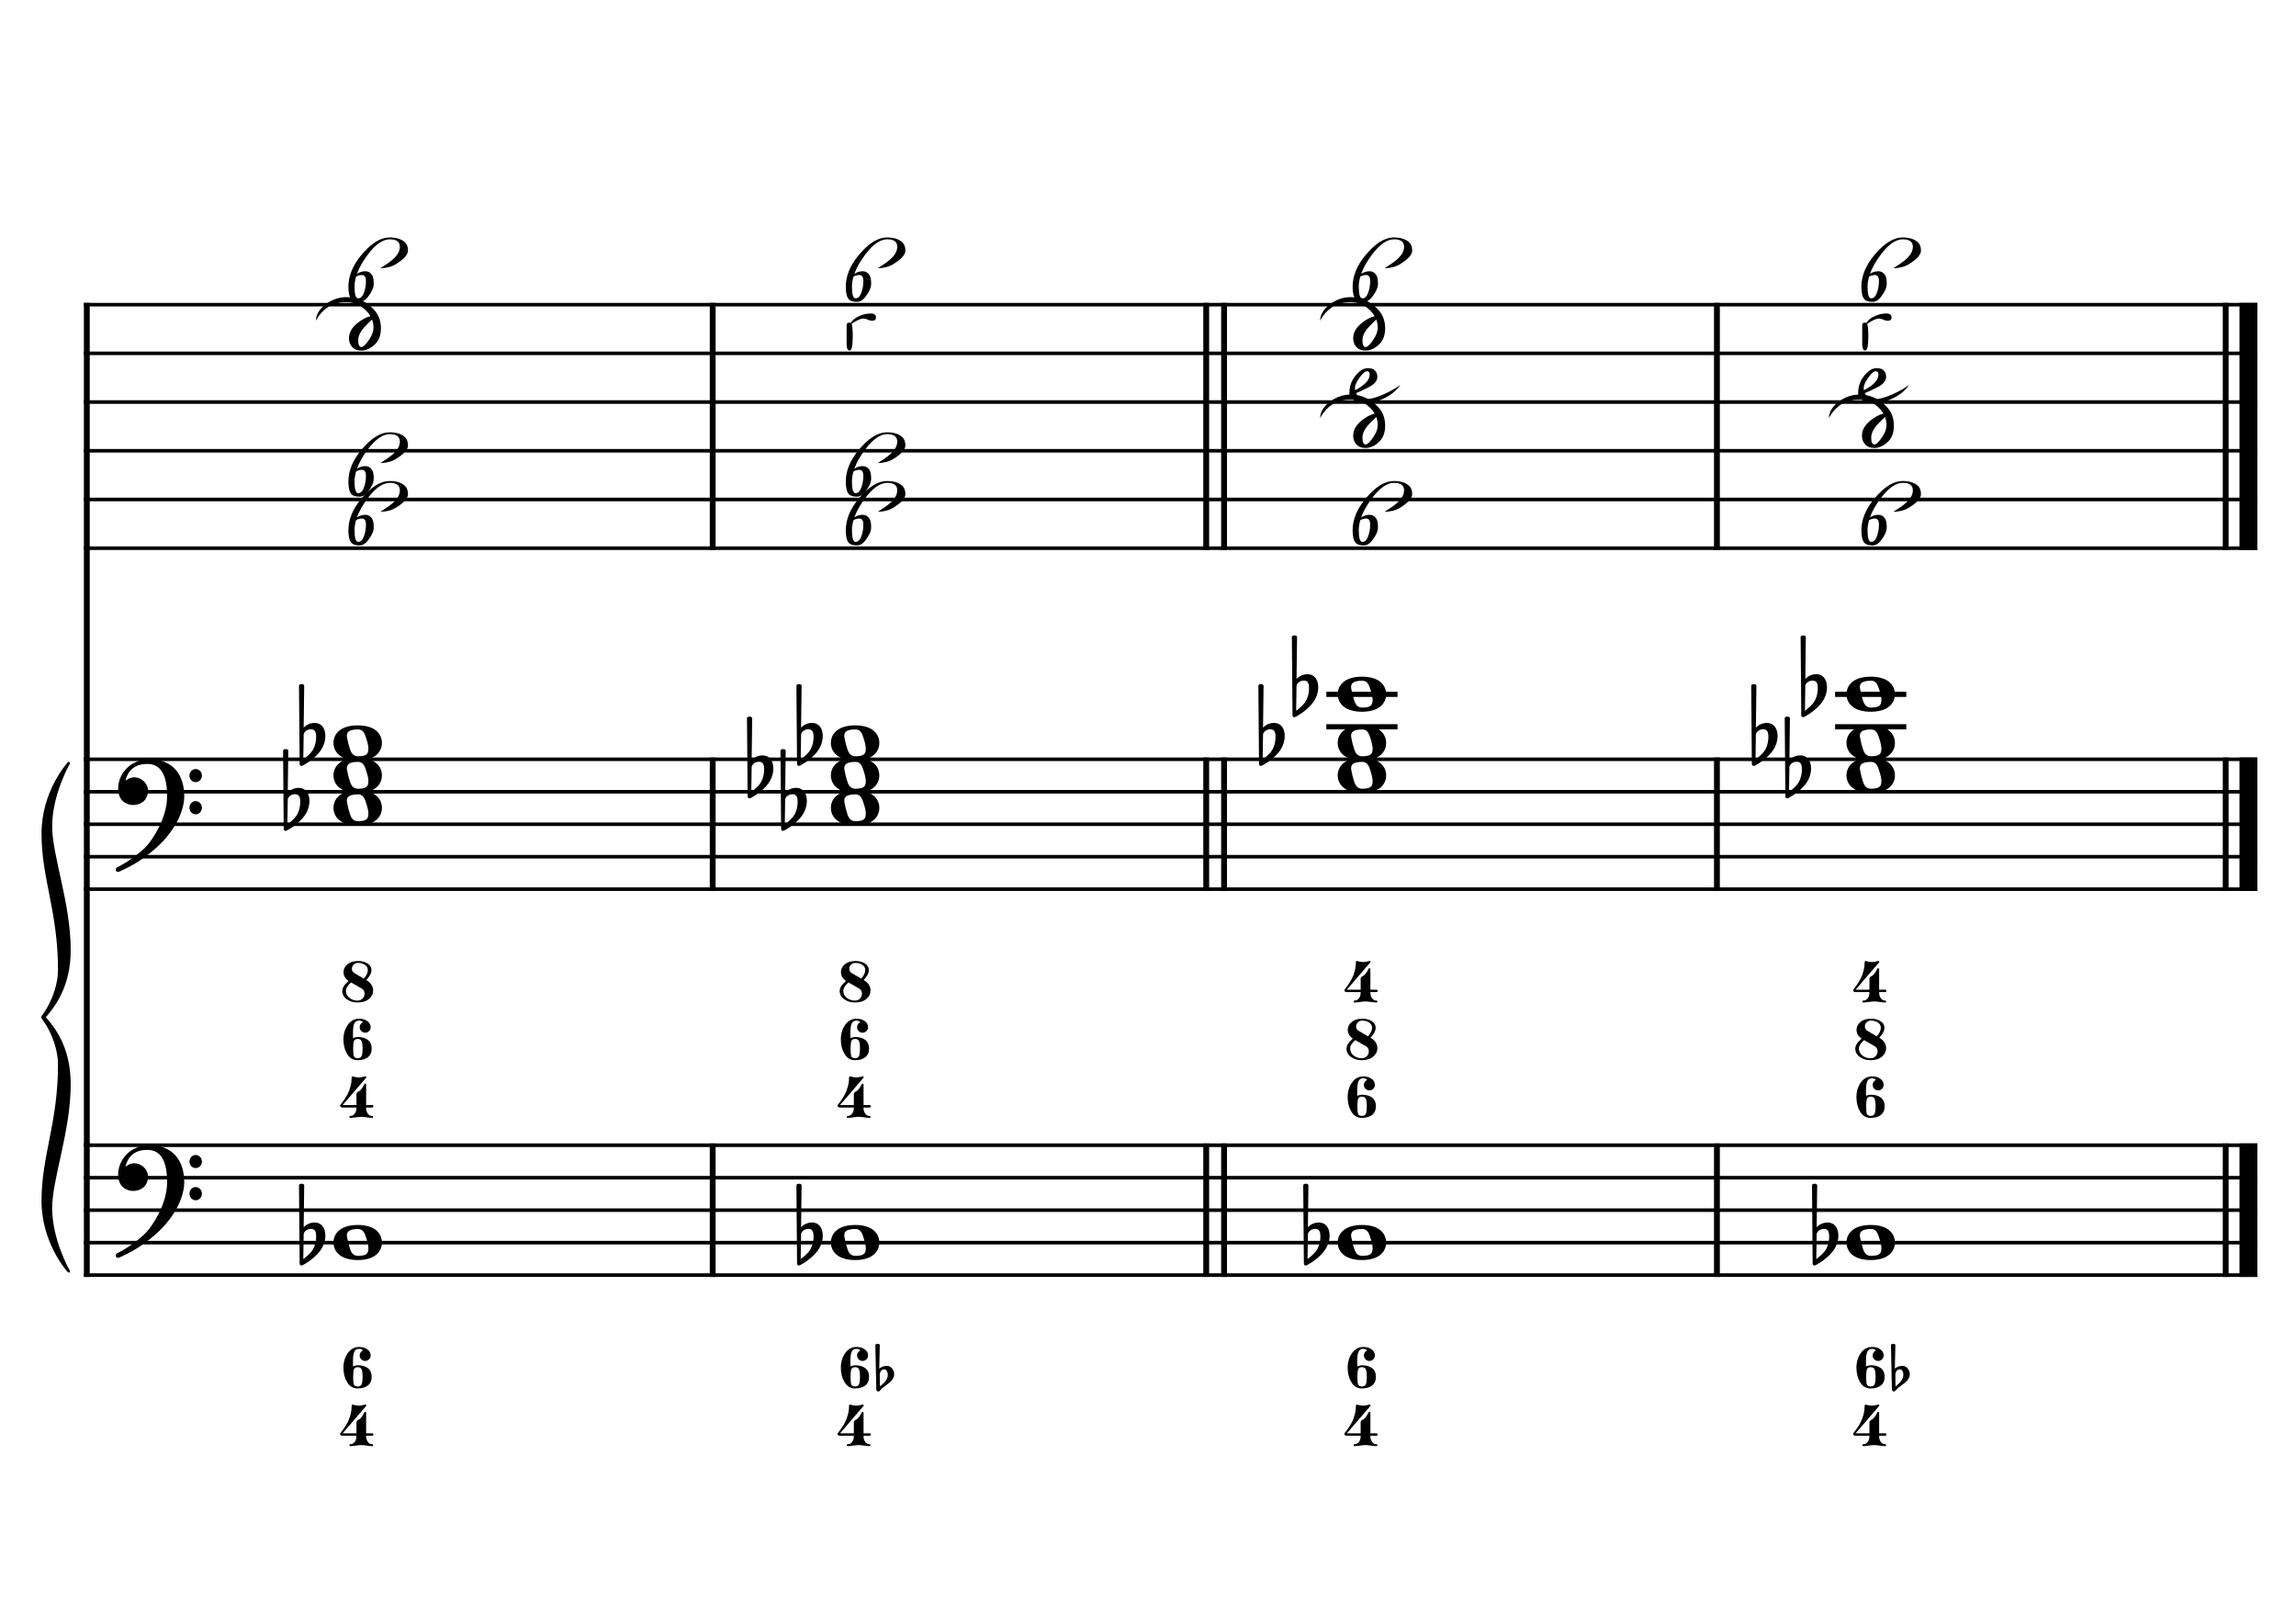 <?xml version="1.0" encoding="UTF-8" standalone="no"?>
<svg width="4209.44px" height="2976.38px" viewBox="0 0 4209.44 2976.38"
 xmlns="http://www.w3.org/2000/svg" xmlns:xlink="http://www.w3.org/1999/xlink" version="1.2" baseProfile="tiny">
<title>CordeLa (16)</title>
<desc>Generated by MuseScore 3.6.2</desc>
<polyline class="StaffLines" fill="none" stroke="#000000" stroke-width="6.55" stroke-linejoin="bevel" points="153.819,558.425 4138.58,558.425"/>
<polyline class="StaffLines" fill="none" stroke="#000000" stroke-width="6.55" stroke-linejoin="bevel" points="153.819,647.717 4138.58,647.717"/>
<polyline class="StaffLines" fill="none" stroke="#000000" stroke-width="6.55" stroke-linejoin="bevel" points="153.819,737.008 4138.58,737.008"/>
<polyline class="StaffLines" fill="none" stroke="#000000" stroke-width="6.55" stroke-linejoin="bevel" points="153.819,826.299 4138.58,826.299"/>
<polyline class="StaffLines" fill="none" stroke="#000000" stroke-width="6.55" stroke-linejoin="bevel" points="153.819,915.591 4138.58,915.591"/>
<polyline class="StaffLines" fill="none" stroke="#000000" stroke-width="6.55" stroke-linejoin="bevel" points="153.819,1004.88 4138.58,1004.88"/>
<polyline class="StaffLines" fill="none" stroke="#000000" stroke-width="6.55" stroke-linejoin="bevel" points="153.819,1391.81 4138.58,1391.81"/>
<polyline class="StaffLines" fill="none" stroke="#000000" stroke-width="6.55" stroke-linejoin="bevel" points="153.819,1451.34 4138.58,1451.34"/>
<polyline class="StaffLines" fill="none" stroke="#000000" stroke-width="6.55" stroke-linejoin="bevel" points="153.819,1510.87 4138.58,1510.87"/>
<polyline class="StaffLines" fill="none" stroke="#000000" stroke-width="6.55" stroke-linejoin="bevel" points="153.819,1570.39 4138.58,1570.39"/>
<polyline class="StaffLines" fill="none" stroke="#000000" stroke-width="6.55" stroke-linejoin="bevel" points="153.819,1629.92 4138.58,1629.92"/>
<polyline class="StaffLines" fill="none" stroke="#000000" stroke-width="6.55" stroke-linejoin="bevel" points="153.819,2099.26 4138.58,2099.26"/>
<polyline class="StaffLines" fill="none" stroke="#000000" stroke-width="6.55" stroke-linejoin="bevel" points="153.819,2158.79 4138.58,2158.79"/>
<polyline class="StaffLines" fill="none" stroke="#000000" stroke-width="6.55" stroke-linejoin="bevel" points="153.819,2218.32 4138.58,2218.32"/>
<polyline class="StaffLines" fill="none" stroke="#000000" stroke-width="6.55" stroke-linejoin="bevel" points="153.819,2277.85 4138.58,2277.85"/>
<polyline class="StaffLines" fill="none" stroke="#000000" stroke-width="6.55" stroke-linejoin="bevel" points="153.819,2337.37 4138.58,2337.37"/>
<polyline class="BarLine" fill="none" stroke="#000000" stroke-width="10.71" stroke-linejoin="bevel" points="159.176,2095.99 159.176,2340.65"/>
<polyline class="BarLine" fill="none" stroke="#000000" stroke-width="10.71" stroke-linejoin="bevel" points="1306.64,2095.99 1306.64,2340.65"/>
<polyline class="BarLine" fill="none" stroke="#000000" stroke-width="10.71" stroke-linejoin="bevel" points="2211.45,2095.99 2211.45,2340.65"/>
<polyline class="BarLine" fill="none" stroke="#000000" stroke-width="10.71" stroke-linejoin="bevel" points="2244.19,2095.99 2244.19,2340.65"/>
<polyline class="BarLine" fill="none" stroke="#000000" stroke-width="10.71" stroke-linejoin="bevel" points="3147.77,2095.99 3147.77,2340.65"/>
<polyline class="BarLine" fill="none" stroke="#000000" stroke-width="10.71" stroke-linejoin="bevel" points="4080.54,2095.99 4080.54,2340.65"/>
<polyline class="BarLine" fill="none" stroke="#000000" stroke-width="32.74" stroke-linejoin="bevel" points="4122.21,2095.99 4122.21,2340.65"/>
<polyline class="BarLine" fill="none" stroke="#000000" stroke-width="10.71" stroke-linejoin="bevel" points="159.176,1388.54 159.176,2099.26"/>
<polyline class="BarLine" fill="none" stroke="#000000" stroke-width="10.71" stroke-linejoin="bevel" points="1306.64,1388.54 1306.64,1633.2"/>
<polyline class="BarLine" fill="none" stroke="#000000" stroke-width="10.71" stroke-linejoin="bevel" points="2211.45,1388.54 2211.45,1633.2"/>
<polyline class="BarLine" fill="none" stroke="#000000" stroke-width="10.71" stroke-linejoin="bevel" points="2244.19,1388.54 2244.19,1633.2"/>
<polyline class="BarLine" fill="none" stroke="#000000" stroke-width="10.71" stroke-linejoin="bevel" points="3147.77,1388.54 3147.77,1633.2"/>
<polyline class="BarLine" fill="none" stroke="#000000" stroke-width="10.71" stroke-linejoin="bevel" points="4080.54,1388.54 4080.54,1633.2"/>
<polyline class="BarLine" fill="none" stroke="#000000" stroke-width="32.74" stroke-linejoin="bevel" points="4122.21,1388.54 4122.21,1633.2"/>
<polyline class="BarLine" fill="none" stroke="#000000" stroke-width="10.71" stroke-linejoin="bevel" points="159.176,555.151 159.176,1391.81"/>
<polyline class="BarLine" fill="none" stroke="#000000" stroke-width="10.71" stroke-linejoin="bevel" points="1306.64,555.151 1306.64,1008.16"/>
<polyline class="BarLine" fill="none" stroke="#000000" stroke-width="10.71" stroke-linejoin="bevel" points="2211.45,555.151 2211.45,1008.16"/>
<polyline class="BarLine" fill="none" stroke="#000000" stroke-width="10.71" stroke-linejoin="bevel" points="2244.19,555.151 2244.19,1008.16"/>
<polyline class="BarLine" fill="none" stroke="#000000" stroke-width="10.71" stroke-linejoin="bevel" points="3147.77,555.151 3147.77,1008.16"/>
<polyline class="BarLine" fill="none" stroke="#000000" stroke-width="10.71" stroke-linejoin="bevel" points="4080.54,555.151 4080.54,1008.16"/>
<polyline class="BarLine" fill="none" stroke="#000000" stroke-width="32.74" stroke-linejoin="bevel" points="4122.21,555.151 4122.21,1008.16"/>
<path class="Accidental" transform="matrix(2.381,0,0,2.381,548.182,2277.85)" d="M20.1,-7.9 C19.5,-11.8 17.1,-15.5 12,-15.5 C7,-15.5 4.1,-12.4 3.6,-11.8 L4,-43.9 C4,-44.7 3.4,-45.3 2.6,-45.3 L1.4,-45.3 C0.6,-45.3 0,-44.7 0,-43.9 L0.5,16.2 C0.5,17 1.1,17.6 1.9,17.6 C2.1,17.6 2.5,17.5 2.7,17.4 C3.1,17.2 9.6,14 15,7.9 C18.8,3.6 20.3,-1.3 20.3,-5.4 C20.3,-6.3 20.2,-7.1 20.1,-7.9 M13.2,-4 C13.2,-2.5 12.8,2.1 10.3,5.9 C8.6,8.5 5.2,11.2 3.3,12.7 L3.6,-6.8 C3.8,-7.7 5.3,-10.6 9.3,-10.6 C12.9,-10.6 13.2,-7.2 13.2,-5.1 L13.2,-4 "/>
<path class="Accidental" transform="matrix(2.381,0,0,2.381,1460.11,2277.85)" d="M20.1,-7.9 C19.5,-11.8 17.1,-15.5 12,-15.5 C7,-15.5 4.1,-12.4 3.6,-11.8 L4,-43.9 C4,-44.7 3.4,-45.3 2.6,-45.3 L1.4,-45.3 C0.6,-45.3 0,-44.7 0,-43.9 L0.5,16.2 C0.5,17 1.1,17.6 1.9,17.6 C2.1,17.6 2.5,17.5 2.7,17.4 C3.1,17.2 9.6,14 15,7.9 C18.8,3.6 20.3,-1.3 20.3,-5.4 C20.3,-6.3 20.2,-7.1 20.1,-7.9 M13.2,-4 C13.2,-2.5 12.8,2.1 10.3,5.9 C8.6,8.5 5.2,11.2 3.3,12.7 L3.6,-6.8 C3.8,-7.7 5.3,-10.6 9.3,-10.6 C12.9,-10.6 13.2,-7.2 13.2,-5.1 L13.2,-4 "/>
<path class="Accidental" transform="matrix(2.381,0,0,2.381,2389.32,2277.85)" d="M20.1,-7.9 C19.5,-11.8 17.1,-15.5 12,-15.5 C7,-15.5 4.1,-12.4 3.6,-11.8 L4,-43.9 C4,-44.7 3.4,-45.3 2.6,-45.3 L1.4,-45.3 C0.6,-45.3 0,-44.7 0,-43.9 L0.5,16.2 C0.5,17 1.1,17.6 1.9,17.6 C2.1,17.6 2.5,17.5 2.7,17.4 C3.1,17.2 9.6,14 15,7.9 C18.8,3.6 20.3,-1.3 20.3,-5.4 C20.3,-6.3 20.2,-7.1 20.1,-7.9 M13.2,-4 C13.2,-2.5 12.8,2.1 10.3,5.9 C8.6,8.5 5.2,11.2 3.3,12.7 L3.6,-6.8 C3.8,-7.7 5.3,-10.6 9.3,-10.6 C12.9,-10.6 13.2,-7.2 13.2,-5.1 L13.2,-4 "/>
<path class="Accidental" transform="matrix(2.381,0,0,2.381,3322.08,2277.85)" d="M20.1,-7.9 C19.5,-11.8 17.1,-15.5 12,-15.5 C7,-15.5 4.1,-12.4 3.6,-11.8 L4,-43.9 C4,-44.7 3.4,-45.3 2.6,-45.3 L1.4,-45.3 C0.6,-45.3 0,-44.7 0,-43.9 L0.5,16.2 C0.5,17 1.1,17.6 1.9,17.6 C2.1,17.6 2.5,17.5 2.7,17.4 C3.1,17.2 9.6,14 15,7.9 C18.8,3.6 20.3,-1.3 20.3,-5.4 C20.3,-6.3 20.2,-7.1 20.1,-7.9 M13.2,-4 C13.2,-2.5 12.8,2.1 10.3,5.9 C8.6,8.5 5.2,11.2 3.3,12.7 L3.6,-6.8 C3.8,-7.7 5.3,-10.6 9.3,-10.6 C12.9,-10.6 13.2,-7.2 13.2,-5.1 L13.2,-4 "/>
<path class="Accidental" transform="matrix(2.381,0,0,2.381,519.002,1481.1)" d="M20.1,-7.9 C19.5,-11.8 17.1,-15.5 12,-15.5 C7,-15.5 4.1,-12.4 3.6,-11.8 L4,-43.9 C4,-44.7 3.4,-45.3 2.6,-45.3 L1.4,-45.3 C0.6,-45.3 0,-44.7 0,-43.9 L0.5,16.2 C0.5,17 1.1,17.6 1.9,17.6 C2.1,17.6 2.5,17.5 2.7,17.4 C3.1,17.2 9.6,14 15,7.9 C18.8,3.6 20.3,-1.3 20.3,-5.4 C20.3,-6.3 20.2,-7.1 20.1,-7.9 M13.2,-4 C13.2,-2.5 12.8,2.1 10.3,5.9 C8.6,8.5 5.2,11.2 3.3,12.7 L3.6,-6.8 C3.8,-7.7 5.3,-10.6 9.3,-10.6 C12.9,-10.6 13.2,-7.2 13.2,-5.1 L13.2,-4 "/>
<path class="Accidental" transform="matrix(2.381,0,0,2.381,548.182,1362.05)" d="M20.1,-7.9 C19.5,-11.8 17.1,-15.5 12,-15.5 C7,-15.5 4.1,-12.4 3.6,-11.8 L4,-43.9 C4,-44.7 3.4,-45.3 2.6,-45.3 L1.4,-45.3 C0.6,-45.3 0,-44.7 0,-43.9 L0.5,16.2 C0.5,17 1.1,17.6 1.9,17.6 C2.1,17.6 2.5,17.5 2.7,17.4 C3.1,17.2 9.6,14 15,7.9 C18.8,3.6 20.3,-1.3 20.3,-5.4 C20.3,-6.3 20.2,-7.1 20.1,-7.9 M13.2,-4 C13.2,-2.5 12.8,2.1 10.3,5.9 C8.6,8.5 5.2,11.2 3.3,12.7 L3.6,-6.8 C3.8,-7.7 5.3,-10.6 9.3,-10.6 C12.9,-10.6 13.2,-7.2 13.2,-5.1 L13.2,-4 "/>
<path class="Accidental" transform="matrix(2.381,0,0,2.381,1430.93,1481.1)" d="M20.1,-7.9 C19.5,-11.8 17.1,-15.5 12,-15.5 C7,-15.5 4.1,-12.4 3.6,-11.8 L4,-43.9 C4,-44.7 3.4,-45.3 2.6,-45.3 L1.4,-45.3 C0.6,-45.3 0,-44.7 0,-43.9 L0.5,16.2 C0.5,17 1.1,17.6 1.9,17.6 C2.1,17.6 2.5,17.5 2.7,17.4 C3.1,17.2 9.6,14 15,7.9 C18.8,3.6 20.3,-1.3 20.3,-5.4 C20.3,-6.3 20.2,-7.1 20.1,-7.9 M13.2,-4 C13.2,-2.5 12.8,2.1 10.3,5.9 C8.6,8.5 5.2,11.2 3.3,12.7 L3.6,-6.8 C3.8,-7.7 5.3,-10.6 9.3,-10.6 C12.9,-10.6 13.2,-7.2 13.2,-5.1 L13.2,-4 "/>
<path class="Accidental" transform="matrix(2.381,0,0,2.381,1369.51,1421.57)" d="M20.1,-7.9 C19.5,-11.8 17.1,-15.5 12,-15.5 C7,-15.5 4.1,-12.4 3.6,-11.8 L4,-43.9 C4,-44.7 3.4,-45.3 2.6,-45.3 L1.4,-45.3 C0.6,-45.3 0,-44.7 0,-43.9 L0.5,16.2 C0.5,17 1.1,17.6 1.9,17.6 C2.1,17.6 2.5,17.5 2.7,17.4 C3.1,17.2 9.6,14 15,7.9 C18.8,3.6 20.3,-1.3 20.3,-5.4 C20.3,-6.3 20.2,-7.1 20.1,-7.9 M13.2,-4 C13.2,-2.5 12.8,2.1 10.3,5.9 C8.6,8.5 5.2,11.2 3.3,12.7 L3.6,-6.8 C3.8,-7.7 5.3,-10.6 9.3,-10.6 C12.9,-10.6 13.2,-7.2 13.2,-5.1 L13.2,-4 "/>
<path class="Accidental" transform="matrix(2.381,0,0,2.381,1460.11,1362.05)" d="M20.1,-7.9 C19.5,-11.8 17.1,-15.5 12,-15.5 C7,-15.5 4.1,-12.4 3.6,-11.8 L4,-43.9 C4,-44.7 3.4,-45.3 2.6,-45.3 L1.4,-45.3 C0.6,-45.3 0,-44.7 0,-43.9 L0.5,16.2 C0.5,17 1.1,17.6 1.9,17.6 C2.1,17.6 2.5,17.5 2.7,17.4 C3.1,17.2 9.6,14 15,7.9 C18.8,3.6 20.3,-1.3 20.3,-5.4 C20.3,-6.3 20.2,-7.1 20.1,-7.9 M13.2,-4 C13.2,-2.5 12.8,2.1 10.3,5.9 C8.6,8.5 5.2,11.2 3.3,12.7 L3.6,-6.8 C3.8,-7.7 5.3,-10.6 9.3,-10.6 C12.9,-10.6 13.2,-7.2 13.2,-5.1 L13.2,-4 "/>
<path class="Accidental" transform="matrix(2.381,0,0,2.381,2307.06,1362.05)" d="M20.1,-7.9 C19.5,-11.8 17.1,-15.5 12,-15.5 C7,-15.5 4.1,-12.4 3.6,-11.8 L4,-43.9 C4,-44.7 3.4,-45.3 2.6,-45.3 L1.4,-45.3 C0.6,-45.3 0,-44.7 0,-43.9 L0.5,16.2 C0.5,17 1.1,17.6 1.9,17.6 C2.1,17.6 2.5,17.5 2.7,17.4 C3.1,17.2 9.6,14 15,7.9 C18.8,3.6 20.3,-1.3 20.3,-5.4 C20.3,-6.3 20.2,-7.1 20.1,-7.9 M13.2,-4 C13.2,-2.5 12.8,2.1 10.3,5.9 C8.6,8.5 5.2,11.2 3.3,12.7 L3.6,-6.8 C3.8,-7.7 5.3,-10.6 9.3,-10.6 C12.9,-10.6 13.2,-7.2 13.2,-5.1 L13.2,-4 "/>
<path class="Accidental" transform="matrix(2.381,0,0,2.381,2368.48,1272.76)" d="M20.1,-7.9 C19.5,-11.8 17.1,-15.5 12,-15.5 C7,-15.5 4.1,-12.4 3.6,-11.8 L4,-43.9 C4,-44.7 3.4,-45.3 2.6,-45.3 L1.4,-45.3 C0.6,-45.3 0,-44.7 0,-43.9 L0.5,16.2 C0.5,17 1.1,17.6 1.9,17.6 C2.1,17.6 2.5,17.5 2.7,17.4 C3.1,17.2 9.6,14 15,7.9 C18.8,3.6 20.3,-1.3 20.3,-5.4 C20.3,-6.3 20.2,-7.1 20.1,-7.9 M13.2,-4 C13.2,-2.5 12.8,2.1 10.3,5.9 C8.6,8.5 5.2,11.2 3.3,12.7 L3.6,-6.8 C3.8,-7.7 5.3,-10.6 9.3,-10.6 C12.9,-10.6 13.2,-7.2 13.2,-5.1 L13.2,-4 "/>
<path class="Accidental" transform="matrix(2.381,0,0,2.381,3272.07,1421.57)" d="M20.1,-7.9 C19.5,-11.8 17.1,-15.5 12,-15.5 C7,-15.5 4.1,-12.4 3.6,-11.8 L4,-43.9 C4,-44.7 3.4,-45.3 2.6,-45.3 L1.4,-45.3 C0.6,-45.3 0,-44.7 0,-43.9 L0.5,16.2 C0.5,17 1.1,17.6 1.9,17.6 C2.1,17.6 2.5,17.5 2.7,17.4 C3.1,17.2 9.6,14 15,7.9 C18.8,3.6 20.3,-1.3 20.3,-5.4 C20.3,-6.3 20.2,-7.1 20.1,-7.9 M13.2,-4 C13.2,-2.5 12.8,2.1 10.3,5.9 C8.6,8.5 5.2,11.2 3.3,12.7 L3.6,-6.8 C3.8,-7.7 5.3,-10.6 9.3,-10.6 C12.9,-10.6 13.2,-7.2 13.2,-5.1 L13.2,-4 "/>
<path class="Accidental" transform="matrix(2.381,0,0,2.381,3210.64,1362.05)" d="M20.1,-7.9 C19.5,-11.8 17.1,-15.5 12,-15.5 C7,-15.5 4.1,-12.4 3.6,-11.8 L4,-43.9 C4,-44.7 3.4,-45.3 2.6,-45.3 L1.4,-45.3 C0.6,-45.3 0,-44.7 0,-43.9 L0.5,16.2 C0.5,17 1.1,17.6 1.9,17.6 C2.1,17.6 2.5,17.5 2.7,17.4 C3.1,17.2 9.6,14 15,7.9 C18.8,3.6 20.3,-1.3 20.3,-5.4 C20.3,-6.3 20.2,-7.1 20.1,-7.9 M13.2,-4 C13.2,-2.5 12.8,2.1 10.3,5.9 C8.6,8.5 5.2,11.2 3.3,12.7 L3.6,-6.8 C3.8,-7.7 5.3,-10.6 9.3,-10.6 C12.9,-10.6 13.2,-7.2 13.2,-5.1 L13.2,-4 "/>
<path class="Accidental" transform="matrix(2.381,0,0,2.381,3301.25,1272.76)" d="M20.1,-7.9 C19.5,-11.8 17.1,-15.5 12,-15.5 C7,-15.5 4.1,-12.4 3.6,-11.8 L4,-43.9 C4,-44.7 3.4,-45.3 2.6,-45.3 L1.4,-45.3 C0.6,-45.3 0,-44.7 0,-43.9 L0.5,16.2 C0.5,17 1.1,17.6 1.9,17.6 C2.1,17.6 2.5,17.5 2.7,17.4 C3.1,17.2 9.6,14 15,7.9 C18.8,3.6 20.3,-1.3 20.3,-5.4 C20.3,-6.3 20.2,-7.1 20.1,-7.9 M13.2,-4 C13.2,-2.5 12.8,2.1 10.3,5.9 C8.6,8.5 5.2,11.2 3.3,12.7 L3.6,-6.8 C3.8,-7.7 5.3,-10.6 9.3,-10.6 C12.9,-10.6 13.2,-7.2 13.2,-5.1 L13.2,-4 "/>
<polyline class="LedgerLine" fill="none" stroke="#000000" stroke-width="9.52" stroke-linejoin="bevel" points="2431.69,1332.28 2562.17,1332.28"/>
<polyline class="LedgerLine" fill="none" stroke="#000000" stroke-width="9.52" stroke-linejoin="bevel" points="2431.69,1272.76 2562.17,1272.76"/>
<polyline class="LedgerLine" fill="none" stroke="#000000" stroke-width="9.52" stroke-linejoin="bevel" points="3364.46,1332.28 3494.93,1332.28"/>
<polyline class="LedgerLine" fill="none" stroke="#000000" stroke-width="9.52" stroke-linejoin="bevel" points="3364.46,1272.76 3494.93,1272.76"/>
<path class="Note" transform="matrix(2.381,0,0,2.381,611.393,2277.85)" d="M18.7,-13.6 C4.9,-13.6 0,-6.6 0,-0.1 C0,6.4 4.9,13.4 18.7,13.4 C32.5,13.4 37.3,6.4 37.3,-0.1 C37.3,-6.6 32.5,-13.6 18.7,-13.6 M10.4,-4.5 C10.3,-4.9 10.3,-5.3 10.3,-5.7 C10.3,-6.5 10.5,-7.3 10.9,-8 C11.6,-9 12.8,-9.7 14.3,-10 C15.6,-10.3 16.3,-10.5 18.9,-10.5 L19,-10.5 C23,-10.5 24.3,-6.8 25.4,-3 L25.7,-2 C26.5,0.6 26.9,2.8 26.9,4.5 C26.9,5.7 26.7,6.8 26.3,7.6 C25.7,8.7 24.7,9.4 23,9.8 C22.1,10 20.6,10.1 20.6,10.1 C20.1,10.1 19.7,10.2 19.3,10.2 C16.1,10.2 14.1,9 12.7,4.7 C11.5,1 11.3,-0.1 10.4,-4.5"/>
<path class="Note" transform="matrix(2.381,0,0,2.381,1523.32,2277.85)" d="M18.7,-13.6 C4.9,-13.6 0,-6.6 0,-0.1 C0,6.4 4.9,13.4 18.7,13.4 C32.5,13.4 37.3,6.4 37.3,-0.1 C37.3,-6.6 32.5,-13.6 18.7,-13.6 M10.4,-4.5 C10.3,-4.9 10.3,-5.3 10.3,-5.7 C10.3,-6.5 10.5,-7.3 10.9,-8 C11.6,-9 12.8,-9.7 14.3,-10 C15.6,-10.3 16.3,-10.5 18.9,-10.5 L19,-10.5 C23,-10.5 24.3,-6.8 25.4,-3 L25.7,-2 C26.5,0.6 26.9,2.8 26.9,4.5 C26.9,5.7 26.7,6.8 26.3,7.6 C25.7,8.7 24.7,9.4 23,9.8 C22.1,10 20.6,10.1 20.6,10.1 C20.1,10.1 19.7,10.2 19.3,10.2 C16.1,10.2 14.1,9 12.7,4.7 C11.5,1 11.3,-0.1 10.4,-4.5"/>
<path class="Note" transform="matrix(2.381,0,0,2.381,2452.53,2277.85)" d="M18.7,-13.6 C4.9,-13.6 0,-6.6 0,-0.1 C0,6.4 4.9,13.4 18.7,13.4 C32.5,13.4 37.3,6.4 37.3,-0.1 C37.3,-6.6 32.5,-13.6 18.7,-13.6 M10.4,-4.5 C10.3,-4.9 10.3,-5.3 10.3,-5.7 C10.3,-6.5 10.5,-7.3 10.9,-8 C11.6,-9 12.8,-9.7 14.3,-10 C15.6,-10.3 16.3,-10.5 18.9,-10.5 L19,-10.5 C23,-10.5 24.3,-6.8 25.4,-3 L25.7,-2 C26.5,0.6 26.9,2.8 26.9,4.5 C26.9,5.7 26.7,6.8 26.3,7.6 C25.7,8.7 24.7,9.4 23,9.8 C22.1,10 20.6,10.1 20.6,10.1 C20.1,10.1 19.7,10.2 19.3,10.2 C16.1,10.2 14.1,9 12.7,4.7 C11.5,1 11.3,-0.1 10.4,-4.5"/>
<path class="Note" transform="matrix(2.381,0,0,2.381,3385.29,2277.85)" d="M18.7,-13.6 C4.9,-13.6 0,-6.6 0,-0.1 C0,6.4 4.9,13.4 18.7,13.4 C32.5,13.4 37.3,6.4 37.3,-0.1 C37.3,-6.6 32.5,-13.6 18.7,-13.6 M10.4,-4.5 C10.3,-4.9 10.3,-5.3 10.3,-5.7 C10.3,-6.5 10.5,-7.3 10.9,-8 C11.6,-9 12.8,-9.7 14.3,-10 C15.6,-10.3 16.3,-10.5 18.9,-10.5 L19,-10.5 C23,-10.5 24.3,-6.8 25.4,-3 L25.7,-2 C26.5,0.6 26.9,2.8 26.9,4.5 C26.9,5.7 26.7,6.8 26.3,7.6 C25.7,8.7 24.7,9.4 23,9.8 C22.1,10 20.6,10.1 20.6,10.1 C20.1,10.1 19.7,10.2 19.3,10.2 C16.1,10.2 14.1,9 12.7,4.7 C11.5,1 11.3,-0.1 10.4,-4.5"/>
<path class="Note" transform="matrix(2.381,0,0,2.381,611.393,1481.1)" d="M18.7,-13.6 C4.9,-13.6 0,-6.6 0,-0.1 C0,6.4 4.9,13.4 18.7,13.4 C32.5,13.4 37.3,6.4 37.3,-0.1 C37.3,-6.6 32.5,-13.6 18.7,-13.6 M10.4,-4.5 C10.3,-4.9 10.3,-5.3 10.3,-5.7 C10.3,-6.5 10.5,-7.3 10.9,-8 C11.6,-9 12.8,-9.7 14.3,-10 C15.6,-10.3 16.3,-10.5 18.9,-10.5 L19,-10.5 C23,-10.5 24.3,-6.8 25.4,-3 L25.7,-2 C26.5,0.6 26.9,2.8 26.9,4.5 C26.9,5.7 26.7,6.8 26.3,7.6 C25.7,8.7 24.7,9.4 23,9.8 C22.1,10 20.6,10.1 20.6,10.1 C20.1,10.1 19.7,10.2 19.3,10.2 C16.1,10.2 14.1,9 12.7,4.7 C11.5,1 11.3,-0.1 10.4,-4.5"/>
<path class="Note" transform="matrix(2.381,0,0,2.381,611.393,1421.57)" d="M18.7,-13.6 C4.9,-13.6 0,-6.6 0,-0.1 C0,6.4 4.9,13.4 18.7,13.4 C32.5,13.4 37.3,6.4 37.3,-0.1 C37.3,-6.6 32.5,-13.6 18.7,-13.6 M10.4,-4.5 C10.3,-4.9 10.3,-5.3 10.3,-5.7 C10.3,-6.5 10.5,-7.3 10.9,-8 C11.6,-9 12.8,-9.7 14.3,-10 C15.6,-10.3 16.3,-10.5 18.9,-10.5 L19,-10.5 C23,-10.5 24.3,-6.8 25.4,-3 L25.7,-2 C26.5,0.6 26.9,2.8 26.9,4.5 C26.9,5.7 26.7,6.8 26.3,7.6 C25.7,8.7 24.7,9.4 23,9.8 C22.1,10 20.6,10.1 20.6,10.1 C20.1,10.1 19.7,10.2 19.3,10.2 C16.1,10.2 14.1,9 12.7,4.7 C11.5,1 11.3,-0.1 10.4,-4.5"/>
<path class="Note" transform="matrix(2.381,0,0,2.381,611.393,1362.05)" d="M18.7,-13.6 C4.9,-13.6 0,-6.6 0,-0.1 C0,6.4 4.9,13.4 18.7,13.4 C32.5,13.4 37.3,6.4 37.3,-0.1 C37.3,-6.6 32.5,-13.6 18.7,-13.6 M10.4,-4.5 C10.3,-4.9 10.3,-5.3 10.3,-5.7 C10.3,-6.5 10.5,-7.3 10.9,-8 C11.6,-9 12.8,-9.7 14.3,-10 C15.6,-10.3 16.3,-10.5 18.9,-10.5 L19,-10.5 C23,-10.5 24.3,-6.8 25.4,-3 L25.7,-2 C26.5,0.6 26.9,2.8 26.9,4.5 C26.9,5.7 26.7,6.8 26.3,7.6 C25.7,8.7 24.7,9.4 23,9.8 C22.1,10 20.6,10.1 20.6,10.1 C20.1,10.1 19.7,10.2 19.3,10.2 C16.1,10.2 14.1,9 12.7,4.7 C11.5,1 11.3,-0.1 10.4,-4.5"/>
<path class="Note" transform="matrix(2.381,0,0,2.381,1523.32,1481.1)" d="M18.7,-13.6 C4.9,-13.6 0,-6.6 0,-0.1 C0,6.4 4.9,13.4 18.7,13.4 C32.5,13.4 37.3,6.4 37.3,-0.1 C37.3,-6.6 32.5,-13.6 18.7,-13.6 M10.4,-4.5 C10.3,-4.9 10.3,-5.3 10.3,-5.7 C10.3,-6.5 10.5,-7.3 10.9,-8 C11.6,-9 12.8,-9.7 14.3,-10 C15.6,-10.3 16.3,-10.5 18.9,-10.5 L19,-10.5 C23,-10.5 24.3,-6.8 25.4,-3 L25.7,-2 C26.5,0.6 26.9,2.8 26.9,4.5 C26.9,5.7 26.7,6.8 26.3,7.6 C25.7,8.7 24.7,9.4 23,9.8 C22.1,10 20.6,10.1 20.6,10.1 C20.1,10.1 19.7,10.2 19.3,10.2 C16.1,10.2 14.1,9 12.7,4.7 C11.5,1 11.3,-0.1 10.4,-4.5"/>
<path class="Note" transform="matrix(2.381,0,0,2.381,1523.32,1421.57)" d="M18.7,-13.6 C4.9,-13.6 0,-6.6 0,-0.1 C0,6.4 4.9,13.4 18.7,13.4 C32.5,13.4 37.3,6.4 37.3,-0.1 C37.3,-6.6 32.5,-13.6 18.7,-13.6 M10.4,-4.5 C10.3,-4.9 10.3,-5.3 10.3,-5.7 C10.3,-6.5 10.5,-7.3 10.9,-8 C11.6,-9 12.8,-9.7 14.3,-10 C15.6,-10.3 16.3,-10.5 18.9,-10.5 L19,-10.5 C23,-10.5 24.3,-6.8 25.4,-3 L25.7,-2 C26.5,0.6 26.9,2.8 26.9,4.5 C26.9,5.7 26.7,6.8 26.3,7.6 C25.7,8.7 24.7,9.4 23,9.8 C22.1,10 20.6,10.1 20.6,10.1 C20.1,10.1 19.7,10.2 19.3,10.2 C16.1,10.2 14.1,9 12.7,4.7 C11.5,1 11.3,-0.1 10.4,-4.5"/>
<path class="Note" transform="matrix(2.381,0,0,2.381,1523.32,1362.05)" d="M18.7,-13.6 C4.9,-13.6 0,-6.6 0,-0.1 C0,6.4 4.9,13.4 18.7,13.4 C32.5,13.4 37.3,6.4 37.3,-0.1 C37.3,-6.6 32.5,-13.6 18.7,-13.6 M10.4,-4.5 C10.3,-4.9 10.3,-5.3 10.3,-5.7 C10.3,-6.5 10.5,-7.3 10.9,-8 C11.6,-9 12.8,-9.7 14.3,-10 C15.6,-10.3 16.3,-10.5 18.9,-10.5 L19,-10.5 C23,-10.5 24.3,-6.8 25.4,-3 L25.7,-2 C26.5,0.6 26.9,2.8 26.9,4.5 C26.9,5.7 26.7,6.8 26.3,7.6 C25.7,8.7 24.7,9.4 23,9.8 C22.1,10 20.6,10.1 20.6,10.1 C20.1,10.1 19.7,10.2 19.3,10.2 C16.1,10.2 14.1,9 12.7,4.7 C11.5,1 11.3,-0.1 10.4,-4.5"/>
<path class="Note" transform="matrix(2.381,0,0,2.381,2452.53,1421.57)" d="M18.7,-13.6 C4.9,-13.6 0,-6.6 0,-0.1 C0,6.4 4.9,13.4 18.7,13.4 C32.5,13.4 37.3,6.4 37.3,-0.1 C37.3,-6.6 32.5,-13.6 18.7,-13.6 M10.4,-4.5 C10.3,-4.9 10.3,-5.3 10.3,-5.7 C10.3,-6.5 10.5,-7.3 10.9,-8 C11.6,-9 12.8,-9.7 14.3,-10 C15.6,-10.3 16.3,-10.5 18.9,-10.5 L19,-10.5 C23,-10.5 24.3,-6.8 25.4,-3 L25.7,-2 C26.5,0.6 26.9,2.8 26.9,4.5 C26.9,5.7 26.7,6.8 26.3,7.6 C25.7,8.7 24.7,9.4 23,9.8 C22.1,10 20.6,10.1 20.6,10.1 C20.1,10.1 19.7,10.2 19.3,10.2 C16.1,10.2 14.1,9 12.7,4.7 C11.5,1 11.3,-0.1 10.4,-4.5"/>
<path class="Note" transform="matrix(2.381,0,0,2.381,2452.53,1362.05)" d="M18.7,-13.6 C4.9,-13.6 0,-6.6 0,-0.1 C0,6.4 4.9,13.4 18.7,13.4 C32.5,13.4 37.3,6.4 37.3,-0.1 C37.3,-6.6 32.5,-13.6 18.7,-13.6 M10.4,-4.5 C10.3,-4.9 10.3,-5.3 10.3,-5.7 C10.3,-6.5 10.5,-7.3 10.9,-8 C11.6,-9 12.8,-9.7 14.3,-10 C15.6,-10.3 16.3,-10.5 18.9,-10.5 L19,-10.5 C23,-10.5 24.3,-6.8 25.4,-3 L25.7,-2 C26.5,0.6 26.9,2.8 26.9,4.5 C26.9,5.7 26.7,6.8 26.3,7.6 C25.7,8.7 24.7,9.4 23,9.8 C22.1,10 20.6,10.1 20.6,10.1 C20.1,10.1 19.7,10.2 19.3,10.2 C16.1,10.2 14.1,9 12.7,4.7 C11.5,1 11.3,-0.1 10.4,-4.5"/>
<path class="Note" transform="matrix(2.381,0,0,2.381,2452.53,1272.76)" d="M18.7,-13.6 C4.9,-13.6 0,-6.6 0,-0.1 C0,6.4 4.9,13.4 18.7,13.4 C32.5,13.4 37.3,6.4 37.3,-0.1 C37.3,-6.6 32.5,-13.6 18.7,-13.6 M10.4,-4.5 C10.3,-4.9 10.3,-5.3 10.3,-5.7 C10.3,-6.5 10.5,-7.3 10.9,-8 C11.6,-9 12.8,-9.7 14.3,-10 C15.6,-10.3 16.3,-10.5 18.9,-10.5 L19,-10.5 C23,-10.5 24.3,-6.8 25.4,-3 L25.7,-2 C26.5,0.6 26.9,2.8 26.9,4.5 C26.9,5.7 26.7,6.8 26.3,7.6 C25.7,8.7 24.7,9.4 23,9.8 C22.1,10 20.6,10.1 20.6,10.1 C20.1,10.1 19.7,10.2 19.3,10.2 C16.1,10.2 14.1,9 12.7,4.7 C11.5,1 11.3,-0.1 10.4,-4.5"/>
<path class="Note" transform="matrix(2.381,0,0,2.381,3385.29,1421.57)" d="M18.7,-13.6 C4.9,-13.6 0,-6.6 0,-0.1 C0,6.4 4.9,13.4 18.7,13.4 C32.5,13.4 37.3,6.4 37.3,-0.1 C37.3,-6.6 32.5,-13.6 18.7,-13.6 M10.4,-4.5 C10.3,-4.9 10.3,-5.3 10.3,-5.7 C10.3,-6.5 10.5,-7.3 10.9,-8 C11.6,-9 12.8,-9.7 14.3,-10 C15.6,-10.3 16.3,-10.5 18.9,-10.5 L19,-10.5 C23,-10.5 24.3,-6.8 25.4,-3 L25.7,-2 C26.5,0.6 26.9,2.8 26.9,4.5 C26.9,5.7 26.7,6.8 26.3,7.6 C25.7,8.7 24.7,9.4 23,9.8 C22.1,10 20.6,10.1 20.6,10.1 C20.1,10.1 19.7,10.2 19.3,10.2 C16.1,10.2 14.1,9 12.7,4.7 C11.5,1 11.3,-0.1 10.4,-4.5"/>
<path class="Note" transform="matrix(2.381,0,0,2.381,3385.29,1362.05)" d="M18.7,-13.6 C4.9,-13.6 0,-6.6 0,-0.1 C0,6.4 4.9,13.4 18.7,13.4 C32.5,13.4 37.3,6.4 37.3,-0.1 C37.3,-6.6 32.5,-13.6 18.7,-13.6 M10.4,-4.5 C10.3,-4.9 10.3,-5.3 10.3,-5.7 C10.3,-6.5 10.5,-7.3 10.9,-8 C11.6,-9 12.8,-9.7 14.3,-10 C15.6,-10.3 16.3,-10.5 18.9,-10.5 L19,-10.5 C23,-10.5 24.3,-6.8 25.4,-3 L25.7,-2 C26.5,0.6 26.9,2.8 26.9,4.5 C26.9,5.7 26.7,6.8 26.3,7.6 C25.7,8.7 24.7,9.4 23,9.8 C22.1,10 20.6,10.1 20.6,10.1 C20.1,10.1 19.7,10.2 19.3,10.2 C16.1,10.2 14.1,9 12.7,4.7 C11.5,1 11.3,-0.1 10.4,-4.5"/>
<path class="Note" transform="matrix(2.381,0,0,2.381,3385.29,1272.76)" d="M18.7,-13.6 C4.9,-13.6 0,-6.6 0,-0.1 C0,6.4 4.9,13.4 18.7,13.4 C32.5,13.4 37.3,6.4 37.3,-0.1 C37.3,-6.6 32.5,-13.6 18.7,-13.6 M10.4,-4.5 C10.3,-4.9 10.3,-5.3 10.3,-5.7 C10.3,-6.5 10.5,-7.3 10.9,-8 C11.6,-9 12.8,-9.7 14.3,-10 C15.6,-10.3 16.3,-10.5 18.9,-10.5 L19,-10.5 C23,-10.5 24.3,-6.8 25.4,-3 L25.7,-2 C26.5,0.6 26.9,2.8 26.9,4.5 C26.9,5.7 26.7,6.8 26.3,7.6 C25.7,8.7 24.7,9.4 23,9.8 C22.1,10 20.6,10.1 20.6,10.1 C20.1,10.1 19.7,10.2 19.3,10.2 C16.1,10.2 14.1,9 12.7,4.7 C11.5,1 11.3,-0.1 10.4,-4.5"/>
<path class="Note" d="M697.301,938.225 C707.76,931.639 715.353,926.255 720.078,922.071 C728.756,914.401 733.094,906.654 733.094,898.829 C733.094,889.687 726.974,885.116 714.733,885.116 C701.872,885.116 688.469,894.374 674.524,912.891 C665.072,925.442 658.37,937.295 654.419,948.451 C659.3,945.275 664.452,943.687 669.875,943.687 C674.989,943.687 679.056,945.972 682.077,950.543 C684.169,953.72 685.215,959.143 685.215,966.813 C685.215,973.708 681.574,981.804 674.291,991.101 C669.798,996.834 664.801,999.7 659.3,999.7 C652.327,999.7 647.447,998.306 644.658,995.517 C640.706,991.566 638.731,983.741 638.731,972.042 C638.731,952.364 646.672,932.995 662.554,913.937 C680.451,892.476 697.611,881.746 714.035,881.746 C726.741,881.746 736.232,884.729 742.507,890.694 C746.148,894.181 747.969,899.217 747.969,905.802 C747.969,913.162 740.725,921.374 726.238,930.439 C718.645,935.242 709,937.837 697.301,938.225 M652.909,953.332 C650.972,959.84 650.003,966.077 650.003,972.042 C650.003,986.22 652.25,993.309 656.743,993.309 C661.005,993.309 664.336,990.287 666.738,984.244 C669.527,977.427 670.921,969.873 670.921,961.583 C670.921,954.223 668.481,950.543 663.6,950.543 C660.191,950.543 656.627,951.473 652.909,953.332"/>
<path class="Note" d="M697.301,848.933 C707.76,842.348 715.353,836.964 720.078,832.78 C728.756,825.11 733.094,817.363 733.094,809.538 C733.094,800.396 726.974,795.825 714.733,795.825 C701.872,795.825 688.469,805.083 674.524,823.599 C665.072,836.15 658.37,848.004 654.419,859.16 C659.3,855.984 664.452,854.395 669.875,854.395 C674.989,854.395 679.056,856.681 682.077,861.252 C684.169,864.428 685.215,869.851 685.215,877.521 C685.215,884.416 681.574,892.513 674.291,901.809 C669.798,907.542 664.801,910.409 659.3,910.409 C652.327,910.409 647.447,909.014 644.658,906.225 C640.706,902.274 638.731,894.449 638.731,882.751 C638.731,863.072 646.672,843.704 662.554,824.645 C680.451,803.185 697.611,792.455 714.035,792.455 C726.741,792.455 736.232,795.438 742.507,801.403 C746.148,804.889 747.969,809.925 747.969,816.511 C747.969,823.871 740.725,832.083 726.238,841.147 C718.645,845.951 709,848.546 697.301,848.933 M652.909,864.041 C650.972,870.549 650.003,876.785 650.003,882.751 C650.003,896.929 652.25,904.017 656.743,904.017 C661.005,904.017 664.336,900.996 666.738,894.953 C669.527,888.135 670.921,880.582 670.921,872.292 C670.921,864.932 668.481,861.252 663.6,861.252 C660.191,861.252 656.627,862.181 652.909,864.041"/>
<path class="Note" d="M579.124,587.916 C579.434,576.217 585.903,565.836 598.531,556.771 C609.765,548.714 622.044,544.685 635.37,544.685 C654.041,544.685 670.504,552.007 684.759,566.649 C693.824,576.024 698.356,587.645 698.356,601.513 C698.356,613.986 695.025,623.554 688.362,630.217 C680.227,638.429 671.628,642.535 662.563,642.535 C656.365,642.535 651.562,641.14 648.153,638.351 C642.575,633.78 639.786,627.66 639.786,619.99 C639.786,610.073 644.744,601.009 654.661,592.797 C662.796,586.056 670.969,581.64 679.181,579.549 C677.012,575.83 674.262,572.344 670.93,569.09 C660.549,558.941 648.773,553.866 635.602,553.866 C621.889,553.866 610.539,556.849 601.552,562.814 C592.255,568.935 584.779,577.302 579.124,587.916 M682.087,585.708 C677.825,589.659 673.564,593.881 669.303,598.375 C660.936,607.207 656.753,615.574 656.753,623.476 C656.753,631.921 658.689,636.143 662.563,636.143 C666.049,636.143 670.93,631.379 677.206,621.849 C682.241,614.257 684.759,607.284 684.759,600.931 C684.759,595.508 683.868,590.434 682.087,585.708"/>
<path class="Note" d="M697.301,491.768 C707.76,485.183 715.353,479.798 720.078,475.615 C728.756,467.945 733.094,460.197 733.094,452.373 C733.094,443.231 726.974,438.66 714.733,438.66 C701.872,438.66 688.469,447.918 674.524,466.434 C665.072,478.985 658.37,490.838 654.419,501.995 C659.3,498.818 664.452,497.23 669.875,497.23 C674.989,497.23 679.056,499.515 682.077,504.086 C684.169,507.263 685.215,512.686 685.215,520.356 C685.215,527.251 681.574,535.347 674.291,544.644 C669.798,550.377 664.801,553.244 659.3,553.244 C652.327,553.244 647.447,551.849 644.658,549.06 C640.706,545.109 638.731,537.284 638.731,525.585 C638.731,505.907 646.672,486.539 662.554,467.48 C680.451,446.02 697.611,435.29 714.035,435.29 C726.741,435.29 736.232,438.272 742.507,444.238 C746.148,447.724 747.969,452.76 747.969,459.345 C747.969,466.705 740.725,474.917 726.238,483.982 C718.645,488.785 709,491.381 697.301,491.768 M652.909,506.875 C650.972,513.383 650.003,519.62 650.003,525.585 C650.003,539.763 652.25,546.852 656.743,546.852 C661.005,546.852 664.336,543.831 666.738,537.788 C669.527,530.97 670.921,523.416 670.921,515.126 C670.921,507.766 668.481,504.086 663.6,504.086 C660.191,504.086 656.627,505.016 652.909,506.875"/>
<path class="Note" d="M1609.23,938.225 C1619.69,931.639 1627.28,926.255 1632.01,922.071 C1640.69,914.401 1645.02,906.654 1645.02,898.829 C1645.02,889.687 1638.9,885.116 1626.66,885.116 C1613.8,885.116 1600.4,894.374 1586.45,912.891 C1577,925.442 1570.3,937.295 1566.35,948.451 C1571.23,945.275 1576.38,943.687 1581.81,943.687 C1586.92,943.687 1590.99,945.972 1594.01,950.543 C1596.1,953.72 1597.15,959.143 1597.15,966.813 C1597.15,973.708 1593.5,981.804 1586.22,991.101 C1581.73,996.834 1576.73,999.7 1571.23,999.7 C1564.26,999.7 1559.38,998.306 1556.59,995.517 C1552.64,991.566 1550.66,983.741 1550.66,972.042 C1550.66,952.364 1558.6,932.995 1574.48,913.937 C1592.38,892.476 1609.54,881.746 1625.97,881.746 C1638.67,881.746 1648.16,884.729 1654.44,890.694 C1658.08,894.181 1659.9,899.217 1659.9,905.802 C1659.9,913.162 1652.66,921.374 1638.17,930.439 C1630.58,935.242 1620.93,937.837 1609.23,938.225 M1564.84,953.332 C1562.9,959.84 1561.93,966.077 1561.93,972.042 C1561.93,986.22 1564.18,993.309 1568.67,993.309 C1572.93,993.309 1576.27,990.287 1578.67,984.244 C1581.46,977.427 1582.85,969.873 1582.85,961.583 C1582.85,954.223 1580.41,950.543 1575.53,950.543 C1572.12,950.543 1568.56,951.473 1564.84,953.332"/>
<path class="Note" d="M1609.23,848.933 C1619.69,842.348 1627.28,836.964 1632.01,832.78 C1640.69,825.11 1645.02,817.363 1645.02,809.538 C1645.02,800.396 1638.9,795.825 1626.66,795.825 C1613.8,795.825 1600.4,805.083 1586.45,823.599 C1577,836.15 1570.3,848.004 1566.35,859.16 C1571.23,855.984 1576.38,854.395 1581.81,854.395 C1586.92,854.395 1590.99,856.681 1594.01,861.252 C1596.1,864.428 1597.15,869.851 1597.15,877.521 C1597.15,884.416 1593.5,892.513 1586.22,901.809 C1581.73,907.542 1576.73,910.409 1571.23,910.409 C1564.26,910.409 1559.38,909.014 1556.59,906.225 C1552.64,902.274 1550.66,894.449 1550.66,882.751 C1550.66,863.072 1558.6,843.704 1574.48,824.645 C1592.38,803.185 1609.54,792.455 1625.97,792.455 C1638.67,792.455 1648.16,795.438 1654.44,801.403 C1658.08,804.889 1659.9,809.925 1659.9,816.511 C1659.9,823.871 1652.66,832.083 1638.17,841.147 C1630.58,845.951 1620.93,848.546 1609.23,848.933 M1564.84,864.041 C1562.9,870.549 1561.93,876.785 1561.93,882.751 C1561.93,896.929 1564.18,904.017 1568.67,904.017 C1572.93,904.017 1576.27,900.996 1578.67,894.953 C1581.46,888.135 1582.85,880.582 1582.85,872.292 C1582.85,864.932 1580.41,861.252 1575.53,861.252 C1572.12,861.252 1568.56,862.181 1564.84,864.041"/>
<path class="Note" d="M1557.87,642.535 C1554.07,642.535 1552.17,638.468 1552.17,630.333 L1552.17,596.283 C1552.17,593.029 1553.76,591.402 1556.94,591.402 C1558.33,591.402 1559.38,591.518 1560.07,591.751 C1562.55,587.412 1566.62,583.771 1572.28,580.827 C1580.18,576.721 1588.2,574.668 1596.33,574.668 C1602.76,574.668 1605.98,577.069 1605.98,581.873 C1605.98,585.902 1603.81,587.916 1599.47,587.916 C1596.37,587.916 1593.43,587.219 1590.64,585.824 C1588.16,584.584 1585.52,583.965 1582.74,583.965 C1577.93,583.965 1570.84,587.102 1561.47,593.378 C1562.79,599.653 1563.44,606.974 1563.44,615.342 C1563.44,633.471 1561.58,642.535 1557.87,642.535"/>
<path class="Note" d="M1609.23,491.768 C1619.69,485.183 1627.28,479.798 1632.01,475.615 C1640.69,467.945 1645.02,460.197 1645.02,452.373 C1645.02,443.231 1638.9,438.66 1626.66,438.66 C1613.8,438.66 1600.4,447.918 1586.45,466.434 C1577,478.985 1570.3,490.838 1566.35,501.995 C1571.23,498.818 1576.38,497.23 1581.81,497.23 C1586.92,497.23 1590.99,499.515 1594.01,504.086 C1596.1,507.263 1597.15,512.686 1597.15,520.356 C1597.15,527.251 1593.5,535.347 1586.22,544.644 C1581.73,550.377 1576.73,553.244 1571.23,553.244 C1564.26,553.244 1559.38,551.849 1556.59,549.06 C1552.64,545.109 1550.66,537.284 1550.66,525.585 C1550.66,505.907 1558.6,486.539 1574.48,467.48 C1592.38,446.02 1609.54,435.29 1625.97,435.29 C1638.67,435.29 1648.16,438.272 1654.44,444.238 C1658.08,447.724 1659.9,452.76 1659.9,459.345 C1659.9,466.705 1652.66,474.917 1638.17,483.982 C1630.58,488.785 1620.93,491.381 1609.23,491.768 M1564.84,506.875 C1562.9,513.383 1561.93,519.62 1561.93,525.585 C1561.93,539.763 1564.18,546.852 1568.67,546.852 C1572.93,546.852 1576.27,543.831 1578.67,537.788 C1581.46,530.97 1582.85,523.416 1582.85,515.126 C1582.85,507.766 1580.41,504.086 1575.53,504.086 C1572.12,504.086 1568.56,505.016 1564.84,506.875"/>
<path class="Note" d="M2538.43,938.225 C2548.89,931.639 2556.49,926.255 2561.21,922.071 C2569.89,914.401 2574.23,906.654 2574.23,898.829 C2574.23,889.687 2568.11,885.116 2555.87,885.116 C2543.01,885.116 2529.6,894.374 2515.66,912.891 C2506.21,925.442 2499.5,937.295 2495.55,948.451 C2500.43,945.275 2505.59,943.687 2511.01,943.687 C2516.12,943.687 2520.19,945.972 2523.21,950.543 C2525.3,953.72 2526.35,959.143 2526.35,966.813 C2526.35,973.708 2522.71,981.804 2515.43,991.101 C2510.93,996.834 2505.93,999.7 2500.43,999.7 C2493.46,999.7 2488.58,998.306 2485.79,995.517 C2481.84,991.566 2479.86,983.741 2479.86,972.042 C2479.86,952.364 2487.81,932.995 2503.69,913.937 C2521.58,892.476 2538.74,881.746 2555.17,881.746 C2567.87,881.746 2577.37,884.729 2583.64,890.694 C2587.28,894.181 2589.1,899.217 2589.1,905.802 C2589.1,913.162 2581.86,921.374 2567.37,930.439 C2559.78,935.242 2550.13,937.837 2538.43,938.225 M2494.04,953.332 C2492.11,959.84 2491.14,966.077 2491.14,972.042 C2491.14,986.22 2493.38,993.309 2497.88,993.309 C2502.14,993.309 2505.47,990.287 2507.87,984.244 C2510.66,977.427 2512.05,969.873 2512.05,961.583 C2512.05,954.223 2509.61,950.543 2504.73,950.543 C2501.32,950.543 2497.76,951.473 2494.04,953.332"/>
<path class="Note" d="M2420.26,587.916 C2420.57,576.217 2427.04,565.836 2439.66,556.771 C2450.9,548.714 2463.18,544.685 2476.5,544.685 C2495.17,544.685 2511.64,552.007 2525.89,566.649 C2534.96,576.024 2539.49,587.645 2539.49,601.513 C2539.49,613.986 2536.16,623.554 2529.5,630.217 C2521.36,638.429 2512.76,642.535 2503.7,642.535 C2497.5,642.535 2492.7,641.14 2489.29,638.351 C2483.71,633.78 2480.92,627.66 2480.92,619.99 C2480.92,610.073 2485.88,601.009 2495.79,592.797 C2503.93,586.056 2512.1,581.64 2520.31,579.549 C2518.15,575.83 2515.4,572.344 2512.06,569.09 C2501.68,558.941 2489.91,553.866 2476.74,553.866 C2463.02,553.866 2451.67,556.849 2442.69,562.814 C2433.39,568.935 2425.91,577.302 2420.26,587.916 M2523.22,585.708 C2518.96,589.659 2514.7,593.881 2510.44,598.375 C2502.07,607.207 2497.89,615.574 2497.89,623.476 C2497.89,631.921 2499.82,636.143 2503.7,636.143 C2507.18,636.143 2512.06,631.379 2518.34,621.849 C2523.38,614.257 2525.89,607.284 2525.89,600.931 C2525.89,595.508 2525,590.434 2523.22,585.708"/>
<path class="Note" d="M2538.43,491.768 C2548.89,485.183 2556.49,479.798 2561.21,475.615 C2569.89,467.945 2574.23,460.197 2574.23,452.373 C2574.23,443.231 2568.11,438.66 2555.87,438.66 C2543.01,438.66 2529.6,447.918 2515.66,466.434 C2506.21,478.985 2499.5,490.838 2495.55,501.995 C2500.43,498.818 2505.59,497.23 2511.01,497.23 C2516.12,497.23 2520.19,499.515 2523.21,504.086 C2525.3,507.263 2526.35,512.686 2526.35,520.356 C2526.35,527.251 2522.71,535.347 2515.43,544.644 C2510.93,550.377 2505.93,553.244 2500.43,553.244 C2493.46,553.244 2488.58,551.849 2485.79,549.06 C2481.84,545.109 2479.86,537.284 2479.86,525.585 C2479.86,505.907 2487.81,486.539 2503.69,467.48 C2521.58,446.02 2538.74,435.29 2555.17,435.29 C2567.87,435.29 2577.37,438.272 2583.64,444.238 C2587.28,447.724 2589.1,452.76 2589.1,459.345 C2589.1,466.705 2581.86,474.917 2567.37,483.982 C2559.78,488.785 2550.13,491.381 2538.43,491.768 M2494.04,506.875 C2492.11,513.383 2491.14,519.62 2491.14,525.585 C2491.14,539.763 2493.38,546.852 2497.88,546.852 C2502.14,546.852 2505.47,543.831 2507.87,537.788 C2510.66,530.97 2512.05,523.416 2512.05,515.126 C2512.05,507.766 2509.61,504.086 2504.73,504.086 C2501.32,504.086 2497.76,505.016 2494.04,506.875"/>
<path class="Note" d="M2420.26,766.499 C2420.57,754.8 2427.04,744.418 2439.66,735.354 C2450.9,727.297 2463.18,723.268 2476.5,723.268 C2495.17,723.268 2511.64,730.589 2525.89,745.232 C2534.96,754.606 2539.49,766.227 2539.49,780.095 C2539.49,792.568 2536.16,802.137 2529.5,808.799 C2521.36,817.012 2512.76,821.118 2503.7,821.118 C2497.5,821.118 2492.7,819.723 2489.29,816.934 C2483.71,812.363 2480.92,806.243 2480.92,798.573 C2480.92,788.656 2485.88,779.592 2495.79,771.379 C2503.93,764.639 2512.1,760.223 2520.31,758.131 C2518.15,754.413 2515.4,750.926 2512.06,747.672 C2501.68,737.523 2489.91,732.449 2476.74,732.449 C2463.02,732.449 2451.67,735.431 2442.69,741.397 C2433.39,747.517 2425.91,755.885 2420.26,766.499 M2523.22,764.291 C2518.96,768.242 2514.7,772.464 2510.44,776.957 C2502.07,785.79 2497.89,794.157 2497.89,802.059 C2497.89,810.504 2499.82,814.726 2503.7,814.726 C2507.18,814.726 2512.06,809.961 2518.34,800.432 C2523.38,792.84 2525.89,785.867 2525.89,779.514 C2525.89,774.091 2525,769.016 2523.22,764.291"/>
<path class="Note" d="M2567.14,705.563 C2560.79,715.557 2550.75,723.846 2537.04,730.432 C2525.11,736.165 2513.95,739.031 2503.57,739.031 C2495.28,739.031 2488.39,737.366 2482.89,734.034 C2476.92,730.393 2473.94,726.055 2473.94,721.019 C2473.94,709.63 2476.92,699.83 2482.89,691.617 C2491.02,680.461 2499.23,674.883 2507.52,674.883 C2513.41,674.883 2517.59,676.045 2520.07,678.369 C2523.48,681.391 2525.19,685.536 2525.19,690.804 C2525.19,698.241 2519.65,704.71 2508.57,710.211 C2497.8,715.557 2490.32,719.043 2486.14,720.67 C2487.07,722.607 2488.27,724.35 2489.74,725.9 C2493.38,729.773 2498.34,731.71 2504.62,731.71 C2512.52,731.71 2523.13,728.805 2536.46,722.994 C2549.24,717.339 2559.47,711.528 2567.14,705.563 M2484.51,715.324 C2490.32,712.38 2495.63,708.933 2500.43,704.982 C2507.56,699.171 2511.13,692.896 2511.13,686.155 C2511.13,682.359 2509.38,680.461 2505.9,680.461 C2502.95,680.461 2498.92,683.831 2493.81,690.571 C2487.38,698.939 2484.16,705.756 2484.16,711.025 C2484.16,712.497 2484.28,713.93 2484.51,715.324"/>
<path class="Note" d="M3471.2,938.225 C3481.66,931.639 3489.25,926.255 3493.98,922.071 C3502.65,914.401 3506.99,906.654 3506.99,898.829 C3506.99,889.687 3500.87,885.116 3488.63,885.116 C3475.77,885.116 3462.37,894.374 3448.42,912.891 C3438.97,925.442 3432.27,937.295 3428.32,948.451 C3433.2,945.275 3438.35,943.687 3443.77,943.687 C3448.89,943.687 3452.95,945.972 3455.98,950.543 C3458.07,953.72 3459.11,959.143 3459.11,966.813 C3459.11,973.708 3455.47,981.804 3448.19,991.101 C3443.7,996.834 3438.7,999.7 3433.2,999.7 C3426.23,999.7 3421.35,998.306 3418.56,995.517 C3414.6,991.566 3412.63,983.741 3412.63,972.042 C3412.63,952.364 3420.57,932.995 3436.45,913.937 C3454.35,892.476 3471.51,881.746 3487.93,881.746 C3500.64,881.746 3510.13,884.729 3516.41,890.694 C3520.05,894.181 3521.87,899.217 3521.87,905.802 C3521.87,913.162 3514.62,921.374 3500.14,930.439 C3492.54,935.242 3482.9,937.837 3471.2,938.225 M3426.81,953.332 C3424.87,959.84 3423.9,966.077 3423.9,972.042 C3423.9,986.22 3426.15,993.309 3430.64,993.309 C3434.9,993.309 3438.23,990.287 3440.64,984.244 C3443.43,977.427 3444.82,969.873 3444.82,961.583 C3444.82,954.223 3442.38,950.543 3437.5,950.543 C3434.09,950.543 3430.53,951.473 3426.81,953.332"/>
<path class="Note" d="M3419.83,642.535 C3416.04,642.535 3414.14,638.468 3414.14,630.333 L3414.14,596.283 C3414.14,593.029 3415.73,591.402 3418.9,591.402 C3420.3,591.402 3421.35,591.518 3422.04,591.751 C3424.52,587.412 3428.59,583.771 3434.24,580.827 C3442.15,576.721 3450.17,574.668 3458.3,574.668 C3464.73,574.668 3467.95,577.069 3467.95,581.873 C3467.95,585.902 3465.78,587.916 3461.44,587.916 C3458.34,587.916 3455.39,587.219 3452.61,585.824 C3450.13,584.584 3447.49,583.965 3444.7,583.965 C3439.9,583.965 3432.81,587.102 3423.44,593.378 C3424.75,599.653 3425.41,606.974 3425.41,615.342 C3425.41,633.471 3423.55,642.535 3419.83,642.535"/>
<path class="Note" d="M3471.2,491.768 C3481.66,485.183 3489.25,479.798 3493.98,475.615 C3502.65,467.945 3506.99,460.197 3506.99,452.373 C3506.99,443.231 3500.87,438.66 3488.63,438.66 C3475.77,438.66 3462.37,447.918 3448.42,466.434 C3438.97,478.985 3432.27,490.838 3428.32,501.995 C3433.2,498.818 3438.35,497.23 3443.77,497.23 C3448.89,497.23 3452.95,499.515 3455.98,504.086 C3458.07,507.263 3459.11,512.686 3459.11,520.356 C3459.11,527.251 3455.47,535.347 3448.19,544.644 C3443.7,550.377 3438.7,553.244 3433.2,553.244 C3426.23,553.244 3421.35,551.849 3418.56,549.06 C3414.6,545.109 3412.63,537.284 3412.63,525.585 C3412.63,505.907 3420.57,486.539 3436.45,467.48 C3454.35,446.02 3471.51,435.29 3487.93,435.29 C3500.64,435.29 3510.13,438.272 3516.41,444.238 C3520.05,447.724 3521.87,452.76 3521.87,459.345 C3521.87,466.705 3514.62,474.917 3500.14,483.982 C3492.54,488.785 3482.9,491.381 3471.2,491.768 M3426.81,506.875 C3424.87,513.383 3423.9,519.62 3423.9,525.585 C3423.9,539.763 3426.15,546.852 3430.64,546.852 C3434.9,546.852 3438.23,543.831 3440.64,537.788 C3443.43,530.97 3444.82,523.416 3444.82,515.126 C3444.82,507.766 3442.38,504.086 3437.5,504.086 C3434.09,504.086 3430.53,505.016 3426.81,506.875"/>
<path class="Note" d="M3353.02,766.499 C3353.33,754.8 3359.8,744.418 3372.43,735.354 C3383.66,727.297 3395.94,723.268 3409.27,723.268 C3427.94,723.268 3444.4,730.589 3458.66,745.232 C3467.72,754.606 3472.25,766.227 3472.25,780.095 C3472.25,792.568 3468.92,802.137 3462.26,808.799 C3454.13,817.012 3445.53,821.118 3436.46,821.118 C3430.26,821.118 3425.46,819.723 3422.05,816.934 C3416.47,812.363 3413.68,806.243 3413.68,798.573 C3413.68,788.656 3418.64,779.592 3428.56,771.379 C3436.69,764.639 3444.87,760.223 3453.08,758.131 C3450.91,754.413 3448.16,750.926 3444.83,747.672 C3434.45,737.523 3422.67,732.449 3409.5,732.449 C3395.79,732.449 3384.44,735.431 3375.45,741.397 C3366.15,747.517 3358.68,755.885 3353.02,766.499 M3455.98,764.291 C3451.72,768.242 3447.46,772.464 3443.2,776.957 C3434.83,785.79 3430.65,794.157 3430.65,802.059 C3430.65,810.504 3432.59,814.726 3436.46,814.726 C3439.95,814.726 3444.83,809.961 3451.1,800.432 C3456.14,792.84 3458.66,785.867 3458.66,779.514 C3458.66,774.091 3457.77,769.016 3455.98,764.291"/>
<path class="Note" d="M3499.9,705.563 C3493.55,715.557 3483.52,723.846 3469.81,730.432 C3457.87,736.165 3446.72,739.031 3436.34,739.031 C3428.05,739.031 3421.15,737.366 3415.65,734.034 C3409.69,730.393 3406.7,726.055 3406.7,721.019 C3406.7,709.63 3409.69,699.83 3415.65,691.617 C3423.79,680.461 3432,674.883 3440.29,674.883 C3446.18,674.883 3450.36,676.045 3452.84,678.369 C3456.25,681.391 3457.95,685.536 3457.95,690.804 C3457.95,698.241 3452.41,704.71 3441.33,710.211 C3430.56,715.557 3423.09,719.043 3418.9,720.67 C3419.83,722.607 3421.04,724.35 3422.51,725.9 C3426.15,729.773 3431.11,731.71 3437.38,731.71 C3445.28,731.71 3455.9,728.805 3469.22,722.994 C3482.01,717.339 3492.23,711.528 3499.9,705.563 M3417.28,715.324 C3423.09,712.38 3428.4,708.933 3433.2,704.982 C3440.33,699.171 3443.89,692.896 3443.89,686.155 C3443.89,682.359 3442.15,680.461 3438.66,680.461 C3435.72,680.461 3431.69,683.831 3426.57,690.571 C3420.14,698.939 3416.93,705.756 3416.93,711.025 C3416.93,712.497 3417.05,713.93 3417.28,715.324"/>
<path class="Clef" transform="matrix(2.381,0,0,2.381,212.081,2158.79)" d="M25.4,-25.1 C17.8,-25.1 11.7,-20.7 11.6,-20.7 C5.8,-16.4 3.5,-11.3 2.6,-7.8 C2.1,-6 1.9,-4.2 1.9,-2.5 C1.9,-0.1 2.3,2.1 3.2,4 C4.4,6.7 6.7,8.6 9.7,9.6 C10.9,10 12.2,10.2 13.5,10.2 C15.7,10.2 18,9.6 19.9,8.5 C23,6.8 24.9,3.2 24.9,-0.7 C24.9,-4.2 23.1,-7.4 20.1,-9.3 C18,-10.7 16,-11.1 14.3,-11.1 C13.1,-11.1 12,-10.9 11.1,-10.6 C10.1,-10.2 8.4,-9.2 7.6,-8.5 C7.9,-10.4 9.1,-13.3 10.2,-14.9 C11.3,-16.5 13.5,-18.5 15.2,-19.4 C17.7,-20.8 20.9,-21.4 24.4,-21.4 C34.6,-21.4 39.6,-13.2 39.6,3.6 C39.6,12.9 36.1,21.8 33.1,27.7 C29.8,34.3 25.4,40.6 21.5,44.1 C11.1,53.6 1.3,58.1 1.2,58.1 C1.2,58.1 -0.3,59 0.1,60.5 C0.4,61.5 1.3,61.7 1.9,61.7 C2,61.7 2.3,61.6 2.4,61.6 C2.5,61.6 13.9,56.9 23,49.8 C28.1,46.1 32.7,42.1 36.7,37.8 C40.3,33.9 43.4,29.7 45.9,25.5 C50.3,18 52.8,10.2 52.8,3.5 C52.8,-4.8 50.6,-11.7 46.5,-16.6 C41.8,-22.2 34.7,-25.1 25.4,-25.1 M56.8,-12.4 C56.8,-9.6 59,-7.4 61.6,-7.4 C64.2,-7.4 66.4,-9.6 66.4,-12.4 C66.4,-15.2 64.2,-17.5 61.6,-17.5 C59,-17.5 56.8,-15.2 56.8,-12.4 M56.8,12.3 C56.8,15.1 59,17.4 61.6,17.4 C64.2,17.4 66.4,15.1 66.4,12.3 C66.4,9.5 64.2,7.2 61.6,7.2 C59,7.2 56.8,9.5 56.8,12.3"/>
<path class="Clef" transform="matrix(2.381,0,0,2.381,212.081,1451.34)" d="M25.4,-25.1 C17.8,-25.1 11.7,-20.7 11.6,-20.7 C5.8,-16.4 3.5,-11.3 2.6,-7.8 C2.1,-6 1.9,-4.2 1.9,-2.5 C1.9,-0.1 2.3,2.1 3.2,4 C4.4,6.7 6.7,8.6 9.7,9.6 C10.9,10 12.2,10.2 13.5,10.2 C15.7,10.2 18,9.6 19.9,8.5 C23,6.8 24.9,3.2 24.9,-0.7 C24.9,-4.2 23.1,-7.4 20.1,-9.3 C18,-10.7 16,-11.1 14.3,-11.1 C13.1,-11.1 12,-10.9 11.1,-10.6 C10.1,-10.2 8.4,-9.2 7.6,-8.5 C7.9,-10.4 9.1,-13.3 10.2,-14.9 C11.3,-16.5 13.5,-18.5 15.2,-19.4 C17.7,-20.8 20.9,-21.4 24.4,-21.4 C34.6,-21.4 39.6,-13.2 39.6,3.6 C39.6,12.9 36.1,21.8 33.1,27.7 C29.8,34.3 25.4,40.6 21.5,44.1 C11.1,53.6 1.3,58.1 1.2,58.1 C1.2,58.1 -0.3,59 0.1,60.5 C0.4,61.5 1.3,61.7 1.9,61.7 C2,61.7 2.3,61.6 2.4,61.6 C2.5,61.6 13.9,56.9 23,49.8 C28.1,46.1 32.7,42.1 36.7,37.8 C40.3,33.9 43.4,29.7 45.9,25.5 C50.3,18 52.8,10.2 52.8,3.5 C52.8,-4.8 50.6,-11.7 46.5,-16.6 C41.8,-22.2 34.7,-25.1 25.4,-25.1 M56.8,-12.4 C56.8,-9.6 59,-7.4 61.6,-7.4 C64.2,-7.4 66.4,-9.6 66.4,-12.4 C66.4,-15.2 64.2,-17.5 61.6,-17.5 C59,-17.5 56.8,-15.2 56.8,-12.4 M56.8,12.3 C56.8,15.1 59,17.4 61.6,17.4 C64.2,17.4 66.4,15.1 66.4,12.3 C66.4,9.5 64.2,7.2 61.6,7.2 C59,7.2 56.8,9.5 56.8,12.3"/>
<path class="FiguredBass" d="M658.582,2472.56 C654.005,2472.56 650.959,2474.4 649.444,2478.08 C647.928,2481.76 647.171,2486.97 647.171,2493.71 L647.171,2504.66 C650.387,2503.36 653.17,2502.68 655.52,2502.62 C663.561,2502.62 669.885,2504.4 674.493,2507.95 C679.1,2511.51 681.404,2516.8 681.404,2523.82 C681.404,2530.84 679.069,2536.14 674.4,2539.73 C669.73,2543.32 663.437,2545.11 655.52,2545.11 C647.418,2545.11 641.079,2541.35 636.502,2533.84 C631.925,2526.32 629.637,2517.4 629.637,2507.07 C629.637,2496.81 632.296,2487.9 637.615,2480.35 C642.934,2472.81 649.923,2469.04 658.582,2469.04 C664.272,2469.04 669.189,2470.47 673.333,2473.35 C677.477,2476.23 679.549,2480.01 679.549,2484.71 C679.549,2487.44 678.559,2489.79 676.58,2491.76 C674.601,2493.74 672.235,2494.73 669.483,2494.73 C666.731,2494.73 664.365,2493.74 662.386,2491.76 C660.407,2489.79 659.417,2487.44 659.417,2484.71 C659.417,2482.05 660.407,2479.7 662.386,2477.66 C663.066,2476.86 664.025,2476.18 665.262,2475.62 C664.952,2474.82 664.334,2474.2 663.406,2473.77 C662.046,2472.96 660.437,2472.56 658.582,2472.56 M663.128,2510.5 C662.015,2507.6 659.572,2506.14 655.799,2506.14 C652.026,2506.14 649.691,2507.6 648.794,2510.5 C647.898,2513.41 647.449,2517.83 647.449,2523.77 C647.449,2530.76 647.898,2535.46 648.794,2537.87 C649.691,2540.29 652.026,2541.49 655.799,2541.49 C659.572,2541.49 662.015,2540.04 663.128,2537.13 C664.241,2534.22 664.798,2529.79 664.798,2523.82 C664.798,2517.85 664.241,2513.41 663.128,2510.5"/>
<path class="FiguredBass" d="M657.933,2576.73 C660.283,2576.73 662.757,2576.39 665.354,2575.71 L669.529,2574.6 C670.333,2574.6 670.967,2574.91 671.431,2575.53 C671.895,2576.15 671.849,2576.7 671.292,2577.2 L628.152,2627.39 L653.479,2627.39 L653.479,2607.53 C653.479,2606.11 653.866,2605.01 654.639,2604.24 C655.412,2603.47 656.402,2602.85 657.608,2602.39 C658.814,2601.92 660.391,2600.55 662.339,2598.26 C664.288,2595.97 666.158,2592.88 667.952,2588.98 C668.261,2588.36 668.725,2588.05 669.344,2588.05 C670.643,2588.05 671.292,2588.76 671.292,2590.19 L671.292,2627.39 L682.239,2627.39 C683.785,2627.39 684.559,2628.1 684.559,2629.52 C684.559,2631.07 683.785,2631.84 682.239,2631.84 L671.292,2631.84 L671.292,2633.05 C671.292,2636.88 672.312,2640.22 674.353,2643.07 C676.394,2645.91 679.023,2647.33 682.239,2647.33 C683.476,2647.33 684.095,2647.89 684.095,2649 C684.095,2650.24 683.476,2650.86 682.239,2650.86 C680.013,2650.86 676.704,2650.53 672.312,2649.89 C667.921,2649.24 664.597,2648.91 662.339,2648.91 C660.082,2648.91 656.757,2649.24 652.366,2649.89 C647.975,2650.53 644.666,2650.86 642.439,2650.86 C641.202,2650.86 640.584,2650.24 640.584,2649 C640.584,2647.89 641.202,2647.33 642.439,2647.33 C645.656,2647.33 648.3,2645.91 650.372,2643.07 C652.443,2640.22 653.479,2636.88 653.479,2633.05 L653.479,2631.84 L628.152,2631.84 C626.544,2631.84 625.354,2631.45 624.58,2630.68 C623.807,2629.91 623.421,2629.12 623.421,2628.32 C623.421,2628.01 624.148,2626.94 625.601,2625.11 C627.054,2623.29 628.833,2620.86 630.935,2617.83 C633.038,2614.8 635.126,2611.35 637.198,2607.49 C639.27,2603.62 641.032,2598.98 642.486,2593.57 C643.939,2588.16 644.666,2582.7 644.666,2577.2 C644.666,2575.59 645.346,2574.79 646.707,2574.79 C646.893,2574.79 647.542,2574.94 648.655,2575.25 C649.768,2575.56 651.191,2575.88 652.923,2576.22 C654.655,2576.56 656.324,2576.73 657.933,2576.73"/>
<path class="FiguredBass" d="M1570.51,2472.56 C1565.94,2472.56 1562.89,2474.4 1561.37,2478.08 C1559.86,2481.76 1559.1,2486.97 1559.1,2493.71 L1559.1,2504.66 C1562.32,2503.36 1565.1,2502.68 1567.45,2502.62 C1575.49,2502.62 1581.81,2504.4 1586.42,2507.95 C1591.03,2511.51 1593.33,2516.8 1593.33,2523.82 C1593.33,2530.84 1591,2536.14 1586.33,2539.73 C1581.66,2543.32 1575.37,2545.11 1567.45,2545.11 C1559.35,2545.11 1553.01,2541.35 1548.43,2533.84 C1543.86,2526.32 1541.57,2517.4 1541.57,2507.07 C1541.57,2496.81 1544.23,2487.9 1549.55,2480.35 C1554.86,2472.81 1561.85,2469.04 1570.51,2469.04 C1576.2,2469.04 1581.12,2470.47 1585.26,2473.35 C1589.41,2476.23 1591.48,2480.01 1591.48,2484.71 C1591.48,2487.44 1590.49,2489.79 1588.51,2491.76 C1586.53,2493.74 1584.17,2494.73 1581.41,2494.73 C1578.66,2494.73 1576.29,2493.74 1574.32,2491.76 C1572.34,2489.79 1571.35,2487.44 1571.35,2484.71 C1571.35,2482.05 1572.34,2479.7 1574.32,2477.66 C1575,2476.86 1575.95,2476.18 1577.19,2475.62 C1576.88,2474.82 1576.26,2474.2 1575.34,2473.77 C1573.98,2472.96 1572.37,2472.56 1570.51,2472.56 M1575.06,2510.5 C1573.94,2507.6 1571.5,2506.14 1567.73,2506.14 C1563.96,2506.14 1561.62,2507.6 1560.72,2510.5 C1559.83,2513.41 1559.38,2517.83 1559.38,2523.77 C1559.38,2530.76 1559.83,2535.46 1560.72,2537.87 C1561.62,2540.29 1563.96,2541.49 1567.73,2541.49 C1571.5,2541.49 1573.94,2540.04 1575.06,2537.13 C1576.17,2534.22 1576.73,2529.79 1576.73,2523.82 C1576.73,2517.85 1576.17,2513.41 1575.06,2510.5 M1613,2519.69 L1613,2529.71 L1613,2531.38 C1613,2535.15 1613.15,2538.49 1613.46,2541.4 C1616.43,2538.86 1618.75,2536.79 1620.42,2535.18 C1622.09,2533.57 1623.71,2531.38 1625.29,2528.6 C1626.87,2525.81 1627.66,2523.04 1627.66,2520.29 C1627.66,2517.54 1627.07,2515.14 1625.89,2513.1 C1624.72,2511.06 1623.11,2510.04 1621.07,2510.04 C1618.72,2510.04 1616.82,2510.98 1615.36,2512.87 C1613.91,2514.76 1613.12,2517.03 1613,2519.69 M1606.6,2546.87 L1604.83,2464.67 C1606.13,2463.87 1607.49,2463.45 1608.92,2463.42 C1610.34,2463.39 1611.7,2463.81 1613,2464.67 L1611.98,2508.83 C1616.06,2505.43 1620.67,2503.73 1625.8,2503.73 C1629.64,2503.73 1632.85,2505.28 1635.45,2508.37 C1638.05,2511.46 1639.35,2515.08 1639.35,2519.23 C1639.35,2522.07 1638.54,2524.78 1636.93,2527.34 C1635.33,2529.91 1633.63,2531.97 1631.83,2533.51 C1630.04,2535.06 1627.3,2537.19 1623.62,2539.91 C1619.94,2542.64 1617.73,2544.31 1616.99,2544.92 C1616.49,2545.36 1615.83,2546.13 1614.99,2547.24 C1614.16,2548.36 1613.37,2549.21 1612.63,2549.79 C1611.89,2550.38 1611.05,2550.68 1610.12,2550.68 C1609.13,2550.68 1608.3,2550.32 1607.62,2549.61 C1606.94,2548.9 1606.6,2547.99 1606.6,2546.87"/>
<path class="FiguredBass" d="M1569.86,2576.73 C1572.21,2576.73 1574.69,2576.39 1577.28,2575.71 L1581.46,2574.6 C1582.26,2574.6 1582.9,2574.91 1583.36,2575.53 C1583.83,2576.15 1583.78,2576.7 1583.22,2577.2 L1540.08,2627.39 L1565.41,2627.39 L1565.41,2607.53 C1565.41,2606.11 1565.8,2605.01 1566.57,2604.24 C1567.34,2603.47 1568.33,2602.85 1569.54,2602.39 C1570.74,2601.92 1572.32,2600.55 1574.27,2598.26 C1576.22,2595.97 1578.09,2592.88 1579.88,2588.98 C1580.19,2588.36 1580.66,2588.05 1581.27,2588.05 C1582.57,2588.05 1583.22,2588.76 1583.22,2590.19 L1583.22,2627.39 L1594.17,2627.39 C1595.72,2627.39 1596.49,2628.1 1596.49,2629.52 C1596.49,2631.07 1595.72,2631.84 1594.17,2631.84 L1583.22,2631.84 L1583.22,2633.05 C1583.22,2636.88 1584.24,2640.22 1586.28,2643.07 C1588.32,2645.91 1590.95,2647.33 1594.17,2647.33 C1595.41,2647.33 1596.02,2647.89 1596.02,2649 C1596.02,2650.24 1595.41,2650.86 1594.17,2650.86 C1591.94,2650.86 1588.63,2650.53 1584.24,2649.89 C1579.85,2649.24 1576.53,2648.91 1574.27,2648.91 C1572.01,2648.91 1568.69,2649.24 1564.3,2649.89 C1559.9,2650.53 1556.6,2650.86 1554.37,2650.86 C1553.13,2650.86 1552.51,2650.24 1552.51,2649 C1552.51,2647.89 1553.13,2647.33 1554.37,2647.33 C1557.59,2647.33 1560.23,2645.91 1562.3,2643.07 C1564.37,2640.22 1565.41,2636.88 1565.41,2633.05 L1565.41,2631.84 L1540.08,2631.84 C1538.47,2631.84 1537.28,2631.45 1536.51,2630.68 C1535.74,2629.91 1535.35,2629.12 1535.35,2628.32 C1535.35,2628.01 1536.08,2626.94 1537.53,2625.11 C1538.98,2623.29 1540.76,2620.86 1542.87,2617.83 C1544.97,2614.8 1547.06,2611.35 1549.13,2607.49 C1551.2,2603.62 1552.96,2598.98 1554.42,2593.57 C1555.87,2588.16 1556.6,2582.7 1556.6,2577.2 C1556.6,2575.59 1557.28,2574.79 1558.64,2574.79 C1558.82,2574.79 1559.47,2574.94 1560.59,2575.25 C1561.7,2575.56 1563.12,2575.88 1564.85,2576.22 C1566.58,2576.56 1568.25,2576.73 1569.86,2576.73"/>
<path class="FiguredBass" d="M2499.72,2472.56 C2495.14,2472.56 2492.09,2474.4 2490.58,2478.08 C2489.06,2481.76 2488.3,2486.97 2488.3,2493.71 L2488.3,2504.66 C2491.52,2503.36 2494.3,2502.68 2496.65,2502.62 C2504.69,2502.62 2511.02,2504.4 2515.63,2507.95 C2520.23,2511.51 2522.54,2516.8 2522.54,2523.82 C2522.54,2530.84 2520.2,2536.14 2515.53,2539.73 C2510.86,2543.32 2504.57,2545.11 2496.65,2545.11 C2488.55,2545.11 2482.21,2541.35 2477.64,2533.84 C2473.06,2526.32 2470.77,2517.4 2470.77,2507.07 C2470.77,2496.81 2473.43,2487.9 2478.75,2480.35 C2484.07,2472.81 2491.06,2469.04 2499.72,2469.04 C2505.41,2469.04 2510.32,2470.47 2514.47,2473.35 C2518.61,2476.23 2520.68,2480.01 2520.68,2484.71 C2520.68,2487.44 2519.69,2489.79 2517.71,2491.76 C2515.73,2493.74 2513.37,2494.73 2510.62,2494.73 C2507.86,2494.73 2505.5,2493.74 2503.52,2491.76 C2501.54,2489.79 2500.55,2487.44 2500.55,2484.71 C2500.55,2482.05 2501.54,2479.7 2503.52,2477.66 C2504.2,2476.86 2505.16,2476.18 2506.4,2475.62 C2506.09,2474.82 2505.47,2474.2 2504.54,2473.77 C2503.18,2472.96 2501.57,2472.56 2499.72,2472.56 M2504.26,2510.5 C2503.15,2507.6 2500.71,2506.14 2496.93,2506.14 C2493.16,2506.14 2490.82,2507.6 2489.93,2510.5 C2489.03,2513.41 2488.58,2517.83 2488.58,2523.77 C2488.58,2530.76 2489.03,2535.46 2489.93,2537.87 C2490.82,2540.29 2493.16,2541.49 2496.93,2541.49 C2500.71,2541.49 2503.15,2540.04 2504.26,2537.13 C2505.37,2534.22 2505.93,2529.79 2505.93,2523.82 C2505.93,2517.85 2505.37,2513.41 2504.26,2510.5"/>
<path class="FiguredBass" d="M2499.07,2576.73 C2501.42,2576.73 2503.89,2576.39 2506.49,2575.71 L2510.66,2574.6 C2511.47,2574.6 2512.1,2574.91 2512.56,2575.53 C2513.03,2576.15 2512.98,2576.7 2512.43,2577.2 L2469.29,2627.39 L2494.61,2627.39 L2494.61,2607.53 C2494.61,2606.11 2495,2605.01 2495.77,2604.24 C2496.55,2603.47 2497.54,2602.85 2498.74,2602.39 C2499.95,2601.92 2501.52,2600.55 2503.47,2598.26 C2505.42,2595.97 2507.29,2592.88 2509.09,2588.98 C2509.39,2588.36 2509.86,2588.05 2510.48,2588.05 C2511.78,2588.05 2512.43,2588.76 2512.43,2590.19 L2512.43,2627.39 L2523.37,2627.39 C2524.92,2627.39 2525.69,2628.1 2525.69,2629.52 C2525.69,2631.07 2524.92,2631.84 2523.37,2631.84 L2512.43,2631.84 L2512.43,2633.05 C2512.43,2636.88 2513.45,2640.22 2515.49,2643.07 C2517.53,2645.91 2520.16,2647.33 2523.37,2647.33 C2524.61,2647.33 2525.23,2647.89 2525.23,2649 C2525.23,2650.24 2524.61,2650.86 2523.37,2650.86 C2521.15,2650.86 2517.84,2650.53 2513.45,2649.89 C2509.05,2649.24 2505.73,2648.91 2503.47,2648.91 C2501.22,2648.91 2497.89,2649.24 2493.5,2649.89 C2489.11,2650.53 2485.8,2650.86 2483.57,2650.86 C2482.34,2650.86 2481.72,2650.24 2481.72,2649 C2481.72,2647.89 2482.34,2647.33 2483.57,2647.33 C2486.79,2647.33 2489.43,2645.91 2491.51,2643.07 C2493.58,2640.22 2494.61,2636.88 2494.61,2633.05 L2494.61,2631.84 L2469.29,2631.84 C2467.68,2631.84 2466.49,2631.45 2465.71,2630.68 C2464.94,2629.91 2464.55,2629.12 2464.55,2628.32 C2464.55,2628.01 2465.28,2626.94 2466.73,2625.11 C2468.19,2623.29 2469.97,2620.86 2472.07,2617.83 C2474.17,2614.8 2476.26,2611.35 2478.33,2607.49 C2480.4,2603.62 2482.17,2598.98 2483.62,2593.57 C2485.07,2588.16 2485.8,2582.7 2485.8,2577.2 C2485.8,2575.59 2486.48,2574.79 2487.84,2574.79 C2488.03,2574.79 2488.68,2574.94 2489.79,2575.25 C2490.9,2575.56 2492.32,2575.88 2494.06,2576.22 C2495.79,2576.56 2497.46,2576.73 2499.07,2576.73"/>
<path class="FiguredBass" d="M3432.48,2472.56 C3427.9,2472.56 3424.86,2474.4 3423.34,2478.08 C3421.83,2481.76 3421.07,2486.97 3421.07,2493.71 L3421.07,2504.66 C3424.29,2503.36 3427.07,2502.68 3429.42,2502.62 C3437.46,2502.62 3443.78,2504.4 3448.39,2507.95 C3453,2511.51 3455.3,2516.8 3455.3,2523.82 C3455.3,2530.84 3452.97,2536.14 3448.3,2539.73 C3443.63,2543.32 3437.34,2545.11 3429.42,2545.11 C3421.32,2545.11 3414.98,2541.35 3410.4,2533.84 C3405.82,2526.32 3403.54,2517.4 3403.54,2507.07 C3403.54,2496.81 3406.19,2487.9 3411.51,2480.35 C3416.83,2472.81 3423.82,2469.04 3432.48,2469.04 C3438.17,2469.04 3443.09,2470.47 3447.23,2473.35 C3451.38,2476.23 3453.45,2480.01 3453.45,2484.71 C3453.45,2487.44 3452.46,2489.79 3450.48,2491.76 C3448.5,2493.74 3446.13,2494.73 3443.38,2494.73 C3440.63,2494.73 3438.26,2493.74 3436.28,2491.76 C3434.3,2489.79 3433.32,2487.44 3433.32,2484.71 C3433.32,2482.05 3434.3,2479.7 3436.28,2477.66 C3436.96,2476.86 3437.92,2476.18 3439.16,2475.62 C3438.85,2474.82 3438.23,2474.2 3437.3,2473.77 C3435.94,2472.96 3434.34,2472.56 3432.48,2472.56 M3437.03,2510.5 C3435.91,2507.6 3433.47,2506.14 3429.7,2506.14 C3425.92,2506.14 3423.59,2507.6 3422.69,2510.5 C3421.8,2513.41 3421.35,2517.83 3421.35,2523.77 C3421.35,2530.76 3421.8,2535.46 3422.69,2537.87 C3423.59,2540.29 3425.92,2541.49 3429.7,2541.49 C3433.47,2541.49 3435.91,2540.04 3437.03,2537.13 C3438.14,2534.22 3438.7,2529.79 3438.7,2523.82 C3438.7,2517.85 3438.14,2513.41 3437.03,2510.5 M3474.97,2519.69 L3474.97,2529.71 L3474.97,2531.38 C3474.97,2535.15 3475.12,2538.49 3475.43,2541.4 C3478.4,2538.86 3480.72,2536.79 3482.39,2535.18 C3484.06,2533.57 3485.68,2531.38 3487.26,2528.6 C3488.84,2525.81 3489.62,2523.04 3489.62,2520.29 C3489.62,2517.54 3489.04,2515.14 3487.86,2513.1 C3486.69,2511.06 3485.08,2510.04 3483.04,2510.04 C3480.69,2510.04 3478.79,2510.98 3477.33,2512.87 C3475.88,2514.76 3475.09,2517.03 3474.97,2519.69 M3468.57,2546.87 L3466.8,2464.67 C3468.1,2463.87 3469.46,2463.45 3470.88,2463.42 C3472.31,2463.39 3473.67,2463.81 3474.97,2464.67 L3473.95,2508.83 C3478.03,2505.43 3482.64,2503.73 3487.77,2503.73 C3491.6,2503.73 3494.82,2505.28 3497.42,2508.37 C3500.02,2511.46 3501.31,2515.08 3501.31,2519.23 C3501.31,2522.07 3500.51,2524.78 3498.9,2527.34 C3497.29,2529.91 3495.59,2531.97 3493.8,2533.51 C3492.01,2535.06 3489.27,2537.19 3485.59,2539.91 C3481.91,2542.64 3479.7,2544.31 3478.96,2544.92 C3478.46,2545.36 3477.8,2546.13 3476.96,2547.24 C3476.13,2548.36 3475.34,2549.21 3474.6,2549.79 C3473.85,2550.38 3473.02,2550.68 3472.09,2550.68 C3471.1,2550.68 3470.27,2550.32 3469.59,2549.61 C3468.91,2548.9 3468.57,2547.99 3468.57,2546.87"/>
<path class="FiguredBass" d="M3431.83,2576.73 C3434.18,2576.73 3436.66,2576.39 3439.25,2575.71 L3443.43,2574.6 C3444.23,2574.6 3444.87,2574.91 3445.33,2575.53 C3445.79,2576.15 3445.75,2576.7 3445.19,2577.2 L3402.05,2627.39 L3427.38,2627.39 L3427.38,2607.53 C3427.38,2606.11 3427.76,2605.01 3428.54,2604.24 C3429.31,2603.47 3430.3,2602.85 3431.51,2602.39 C3432.71,2601.92 3434.29,2600.55 3436.24,2598.26 C3438.19,2595.97 3440.06,2592.88 3441.85,2588.98 C3442.16,2588.36 3442.62,2588.05 3443.24,2588.05 C3444.54,2588.05 3445.19,2588.76 3445.19,2590.19 L3445.19,2627.39 L3456.14,2627.39 C3457.68,2627.39 3458.46,2628.1 3458.46,2629.52 C3458.46,2631.07 3457.68,2631.84 3456.14,2631.84 L3445.19,2631.84 L3445.19,2633.05 C3445.19,2636.88 3446.21,2640.22 3448.25,2643.07 C3450.29,2645.91 3452.92,2647.33 3456.14,2647.33 C3457.37,2647.33 3457.99,2647.89 3457.99,2649 C3457.99,2650.24 3457.37,2650.86 3456.14,2650.86 C3453.91,2650.86 3450.6,2650.53 3446.21,2649.89 C3441.82,2649.24 3438.5,2648.91 3436.24,2648.91 C3433.98,2648.91 3430.66,2649.24 3426.26,2649.89 C3421.87,2650.53 3418.56,2650.86 3416.34,2650.86 C3415.1,2650.86 3414.48,2650.24 3414.48,2649 C3414.48,2647.89 3415.1,2647.33 3416.34,2647.33 C3419.55,2647.33 3422.2,2645.91 3424.27,2643.07 C3426.34,2640.22 3427.38,2636.88 3427.38,2633.05 L3427.38,2631.84 L3402.05,2631.84 C3400.44,2631.84 3399.25,2631.45 3398.48,2630.68 C3397.71,2629.91 3397.32,2629.12 3397.32,2628.32 C3397.32,2628.01 3398.05,2626.94 3399.5,2625.11 C3400.95,2623.29 3402.73,2620.86 3404.83,2617.83 C3406.94,2614.8 3409.02,2611.35 3411.1,2607.49 C3413.17,2603.62 3414.93,2598.98 3416.38,2593.57 C3417.84,2588.16 3418.56,2582.7 3418.56,2577.2 C3418.56,2575.59 3419.24,2574.79 3420.61,2574.79 C3420.79,2574.79 3421.44,2574.94 3422.55,2575.25 C3423.67,2575.56 3425.09,2575.88 3426.82,2576.22 C3428.55,2576.56 3430.22,2576.73 3431.83,2576.73"/>
<path class="FiguredBass" d="M666.932,1793.87 C671.879,1788.49 674.353,1783.29 674.353,1778.28 C674.353,1774.2 672.606,1770.98 669.112,1768.63 C665.617,1766.28 661.427,1765.11 656.541,1765.11 C653.077,1765.11 650.31,1766.19 648.238,1768.35 C646.166,1770.52 645.13,1773.02 645.13,1775.87 C645.13,1779.33 646.645,1781.96 649.676,1783.75 L666.932,1793.87 M671.477,1796.46 C679.889,1801.35 684.095,1807.78 684.095,1815.76 C684.095,1821.76 681.528,1826.91 676.394,1831.21 C671.261,1835.51 664.241,1837.66 655.335,1837.66 C647.851,1837.66 641.342,1835.68 635.806,1831.72 C630.271,1827.76 627.503,1822.63 627.503,1816.32 C627.503,1813.97 628.183,1811.59 629.544,1809.17 C630.905,1806.76 632.172,1804.95 633.348,1803.75 C634.523,1802.54 636.44,1800.67 639.1,1798.13 C632.915,1793.87 629.822,1788.49 629.822,1781.99 C629.822,1776.43 632.203,1771.63 636.966,1767.61 C641.728,1763.59 648.253,1761.58 656.541,1761.58 C663.159,1761.58 668.895,1763.08 673.75,1766.08 C678.606,1769.08 681.033,1773.15 681.033,1778.28 C681.033,1783.79 677.848,1789.85 671.477,1796.46 M643.645,1800.83 C637.337,1806.33 634.183,1811.49 634.183,1816.32 C634.183,1821.39 636.285,1825.63 640.491,1829.03 C644.697,1832.43 649.645,1834.13 655.335,1834.13 C659.293,1834.13 662.463,1832.86 664.844,1830.33 C667.225,1827.79 668.416,1824.85 668.416,1821.51 C668.416,1817.25 666.653,1814.09 663.128,1812.05 L643.645,1800.83 "/>
<path class="FiguredBass" d="M658.582,1870.86 C654.005,1870.86 650.959,1872.7 649.444,1876.38 C647.928,1880.06 647.171,1885.27 647.171,1892.01 L647.171,1902.96 C650.387,1901.66 653.17,1900.98 655.52,1900.92 C663.561,1900.92 669.885,1902.69 674.493,1906.25 C679.1,1909.81 681.404,1915.09 681.404,1922.11 C681.404,1929.13 679.069,1934.44 674.4,1938.03 C669.73,1941.61 663.437,1943.41 655.52,1943.41 C647.418,1943.41 641.079,1939.65 636.502,1932.13 C631.925,1924.62 629.637,1915.7 629.637,1905.37 C629.637,1895.1 632.296,1886.2 637.615,1878.65 C642.934,1871.1 649.923,1867.33 658.582,1867.33 C664.272,1867.33 669.189,1868.77 673.333,1871.65 C677.477,1874.52 679.549,1878.31 679.549,1883.01 C679.549,1885.73 678.559,1888.08 676.58,1890.06 C674.601,1892.04 672.235,1893.03 669.483,1893.03 C666.731,1893.03 664.365,1892.04 662.386,1890.06 C660.407,1888.08 659.417,1885.73 659.417,1883.01 C659.417,1880.35 660.407,1878 662.386,1875.96 C663.066,1875.16 664.025,1874.48 665.262,1873.92 C664.952,1873.11 664.334,1872.5 663.406,1872.06 C662.046,1871.26 660.437,1870.86 658.582,1870.86 M663.128,1908.8 C662.015,1905.89 659.572,1904.44 655.799,1904.44 C652.026,1904.44 649.691,1905.89 648.794,1908.8 C647.898,1911.71 647.449,1916.13 647.449,1922.07 C647.449,1929.06 647.898,1933.76 648.794,1936.17 C649.691,1938.58 652.026,1939.79 655.799,1939.79 C659.572,1939.79 662.015,1938.33 663.128,1935.43 C664.241,1932.52 664.798,1928.08 664.798,1922.11 C664.798,1916.15 664.241,1911.71 663.128,1908.8"/>
<path class="FiguredBass" d="M657.933,1975.03 C660.283,1975.03 662.757,1974.69 665.354,1974.01 L669.529,1972.9 C670.333,1972.9 670.967,1973.21 671.431,1973.82 C671.895,1974.44 671.849,1975 671.292,1975.49 L628.152,2025.68 L653.479,2025.68 L653.479,2005.83 C653.479,2004.41 653.866,2003.31 654.639,2002.54 C655.412,2001.76 656.402,2001.15 657.608,2000.68 C658.814,2000.22 660.391,1998.84 662.339,1996.55 C664.288,1994.27 666.158,1991.17 667.952,1987.28 C668.261,1986.66 668.725,1986.35 669.344,1986.35 C670.643,1986.35 671.292,1987.06 671.292,1988.48 L671.292,2025.68 L682.239,2025.68 C683.785,2025.68 684.559,2026.4 684.559,2027.82 C684.559,2029.36 683.785,2030.14 682.239,2030.14 L671.292,2030.14 L671.292,2031.34 C671.292,2035.18 672.312,2038.52 674.353,2041.36 C676.394,2044.21 679.023,2045.63 682.239,2045.63 C683.476,2045.63 684.095,2046.19 684.095,2047.3 C684.095,2048.54 683.476,2049.16 682.239,2049.16 C680.013,2049.16 676.704,2048.83 672.312,2048.18 C667.921,2047.53 664.597,2047.21 662.339,2047.21 C660.082,2047.21 656.757,2047.53 652.366,2048.18 C647.975,2048.83 644.666,2049.16 642.439,2049.16 C641.202,2049.16 640.584,2048.54 640.584,2047.3 C640.584,2046.19 641.202,2045.63 642.439,2045.63 C645.656,2045.63 648.3,2044.21 650.372,2041.36 C652.443,2038.52 653.479,2035.18 653.479,2031.34 L653.479,2030.14 L628.152,2030.14 C626.544,2030.14 625.354,2029.75 624.58,2028.98 C623.807,2028.2 623.421,2027.42 623.421,2026.61 C623.421,2026.3 624.148,2025.24 625.601,2023.41 C627.054,2021.59 628.833,2019.16 630.935,2016.13 C633.038,2013.1 635.126,2009.65 637.198,2005.78 C639.27,2001.92 641.032,1997.28 642.486,1991.87 C643.939,1986.46 644.666,1981 644.666,1975.49 C644.666,1973.89 645.346,1973.08 646.707,1973.08 C646.893,1973.08 647.542,1973.24 648.655,1973.55 C649.768,1973.86 651.191,1974.18 652.923,1974.52 C654.655,1974.86 656.324,1975.03 657.933,1975.03"/>
<path class="FiguredBass" d="M1578.86,1793.87 C1583.81,1788.49 1586.28,1783.29 1586.28,1778.28 C1586.28,1774.2 1584.54,1770.98 1581.04,1768.63 C1577.55,1766.28 1573.36,1765.11 1568.47,1765.11 C1565.01,1765.11 1562.24,1766.19 1560.17,1768.35 C1558.1,1770.52 1557.06,1773.02 1557.06,1775.87 C1557.06,1779.33 1558.58,1781.96 1561.61,1783.75 L1578.86,1793.87 M1583.41,1796.46 C1591.82,1801.35 1596.02,1807.78 1596.02,1815.76 C1596.02,1821.76 1593.46,1826.91 1588.32,1831.21 C1583.19,1835.51 1576.17,1837.66 1567.27,1837.66 C1559.78,1837.66 1553.27,1835.68 1547.74,1831.72 C1542.2,1827.76 1539.43,1822.63 1539.43,1816.32 C1539.43,1813.97 1540.11,1811.59 1541.47,1809.17 C1542.83,1806.76 1544.1,1804.95 1545.28,1803.75 C1546.45,1802.54 1548.37,1800.67 1551.03,1798.13 C1544.84,1793.87 1541.75,1788.49 1541.75,1781.99 C1541.75,1776.43 1544.13,1771.63 1548.9,1767.61 C1553.66,1763.59 1560.18,1761.58 1568.47,1761.58 C1575.09,1761.58 1580.83,1763.08 1585.68,1766.08 C1590.54,1769.08 1592.96,1773.15 1592.96,1778.28 C1592.96,1783.79 1589.78,1789.85 1583.41,1796.46 M1555.58,1800.83 C1549.27,1806.33 1546.11,1811.49 1546.11,1816.32 C1546.11,1821.39 1548.22,1825.63 1552.42,1829.03 C1556.63,1832.43 1561.57,1834.13 1567.27,1834.13 C1571.22,1834.13 1574.39,1832.86 1576.77,1830.33 C1579.16,1827.79 1580.35,1824.85 1580.35,1821.51 C1580.35,1817.25 1578.58,1814.09 1575.06,1812.05 L1555.58,1800.83 "/>
<path class="FiguredBass" d="M1570.51,1870.86 C1565.94,1870.86 1562.89,1872.7 1561.37,1876.38 C1559.86,1880.06 1559.1,1885.27 1559.1,1892.01 L1559.1,1902.96 C1562.32,1901.66 1565.1,1900.98 1567.45,1900.92 C1575.49,1900.92 1581.81,1902.69 1586.42,1906.25 C1591.03,1909.81 1593.33,1915.09 1593.33,1922.11 C1593.33,1929.13 1591,1934.44 1586.33,1938.03 C1581.66,1941.61 1575.37,1943.41 1567.45,1943.41 C1559.35,1943.41 1553.01,1939.65 1548.43,1932.13 C1543.86,1924.62 1541.57,1915.7 1541.57,1905.37 C1541.57,1895.1 1544.23,1886.2 1549.55,1878.65 C1554.86,1871.1 1561.85,1867.33 1570.51,1867.33 C1576.2,1867.33 1581.12,1868.77 1585.26,1871.65 C1589.41,1874.52 1591.48,1878.31 1591.48,1883.01 C1591.48,1885.73 1590.49,1888.08 1588.51,1890.06 C1586.53,1892.04 1584.17,1893.03 1581.41,1893.03 C1578.66,1893.03 1576.29,1892.04 1574.32,1890.06 C1572.34,1888.08 1571.35,1885.73 1571.35,1883.01 C1571.35,1880.35 1572.34,1878 1574.32,1875.96 C1575,1875.16 1575.95,1874.48 1577.19,1873.92 C1576.88,1873.11 1576.26,1872.5 1575.34,1872.06 C1573.98,1871.26 1572.37,1870.86 1570.51,1870.86 M1575.06,1908.8 C1573.94,1905.89 1571.5,1904.44 1567.73,1904.44 C1563.96,1904.44 1561.62,1905.89 1560.72,1908.8 C1559.83,1911.71 1559.38,1916.13 1559.38,1922.07 C1559.38,1929.06 1559.83,1933.76 1560.72,1936.17 C1561.62,1938.58 1563.96,1939.79 1567.73,1939.79 C1571.5,1939.79 1573.94,1938.33 1575.06,1935.43 C1576.17,1932.52 1576.73,1928.08 1576.73,1922.11 C1576.73,1916.15 1576.17,1911.71 1575.06,1908.8"/>
<path class="FiguredBass" d="M1569.86,1975.03 C1572.21,1975.03 1574.69,1974.69 1577.28,1974.01 L1581.46,1972.9 C1582.26,1972.9 1582.9,1973.21 1583.36,1973.82 C1583.83,1974.44 1583.78,1975 1583.22,1975.49 L1540.08,2025.68 L1565.41,2025.68 L1565.41,2005.83 C1565.41,2004.41 1565.8,2003.31 1566.57,2002.54 C1567.34,2001.76 1568.33,2001.15 1569.54,2000.68 C1570.74,2000.22 1572.32,1998.84 1574.27,1996.55 C1576.22,1994.27 1578.09,1991.17 1579.88,1987.28 C1580.19,1986.66 1580.66,1986.35 1581.27,1986.35 C1582.57,1986.35 1583.22,1987.06 1583.22,1988.48 L1583.22,2025.68 L1594.17,2025.68 C1595.72,2025.68 1596.49,2026.4 1596.49,2027.82 C1596.49,2029.36 1595.72,2030.14 1594.17,2030.14 L1583.22,2030.14 L1583.22,2031.34 C1583.22,2035.18 1584.24,2038.52 1586.28,2041.36 C1588.32,2044.21 1590.95,2045.63 1594.17,2045.63 C1595.41,2045.63 1596.02,2046.19 1596.02,2047.3 C1596.02,2048.54 1595.41,2049.16 1594.17,2049.16 C1591.94,2049.16 1588.63,2048.83 1584.24,2048.18 C1579.85,2047.53 1576.53,2047.21 1574.27,2047.21 C1572.01,2047.21 1568.69,2047.53 1564.3,2048.18 C1559.9,2048.83 1556.6,2049.16 1554.37,2049.16 C1553.13,2049.16 1552.51,2048.54 1552.51,2047.3 C1552.51,2046.19 1553.13,2045.63 1554.37,2045.63 C1557.59,2045.63 1560.23,2044.21 1562.3,2041.36 C1564.37,2038.52 1565.41,2035.18 1565.41,2031.34 L1565.41,2030.14 L1540.08,2030.14 C1538.47,2030.14 1537.28,2029.75 1536.51,2028.98 C1535.74,2028.2 1535.35,2027.42 1535.35,2026.61 C1535.35,2026.3 1536.08,2025.24 1537.53,2023.41 C1538.98,2021.59 1540.76,2019.16 1542.87,2016.13 C1544.97,2013.1 1547.06,2009.65 1549.13,2005.78 C1551.2,2001.92 1552.96,1997.28 1554.42,1991.87 C1555.87,1986.46 1556.6,1981 1556.6,1975.49 C1556.6,1973.89 1557.28,1973.08 1558.64,1973.08 C1558.82,1973.08 1559.47,1973.24 1560.59,1973.55 C1561.7,1973.86 1563.12,1974.18 1564.85,1974.52 C1566.58,1974.86 1568.25,1975.03 1569.86,1975.03"/>
<path class="FiguredBass" d="M2499.07,1763.53 C2501.42,1763.53 2503.89,1763.19 2506.49,1762.51 L2510.66,1761.4 C2511.47,1761.4 2512.1,1761.71 2512.56,1762.32 C2513.03,1762.94 2512.98,1763.5 2512.43,1763.99 L2469.29,1814.18 L2494.61,1814.18 L2494.61,1794.33 C2494.61,1792.91 2495,1791.81 2495.77,1791.04 C2496.55,1790.26 2497.54,1789.65 2498.74,1789.18 C2499.95,1788.72 2501.52,1787.34 2503.47,1785.05 C2505.42,1782.77 2507.29,1779.67 2509.09,1775.78 C2509.39,1775.16 2509.86,1774.85 2510.48,1774.85 C2511.78,1774.85 2512.43,1775.56 2512.43,1776.98 L2512.43,1814.18 L2523.37,1814.18 C2524.92,1814.18 2525.69,1814.9 2525.69,1816.32 C2525.69,1817.86 2524.92,1818.64 2523.37,1818.64 L2512.43,1818.64 L2512.43,1819.84 C2512.43,1823.68 2513.45,1827.02 2515.49,1829.86 C2517.53,1832.71 2520.16,1834.13 2523.37,1834.13 C2524.61,1834.13 2525.23,1834.69 2525.23,1835.8 C2525.23,1837.04 2524.61,1837.66 2523.37,1837.66 C2521.15,1837.66 2517.84,1837.33 2513.45,1836.68 C2509.05,1836.03 2505.73,1835.71 2503.47,1835.71 C2501.22,1835.71 2497.89,1836.03 2493.5,1836.68 C2489.11,1837.33 2485.8,1837.66 2483.57,1837.66 C2482.34,1837.66 2481.72,1837.04 2481.72,1835.8 C2481.72,1834.69 2482.34,1834.13 2483.57,1834.13 C2486.79,1834.13 2489.43,1832.71 2491.51,1829.86 C2493.58,1827.02 2494.61,1823.68 2494.61,1819.84 L2494.61,1818.64 L2469.29,1818.64 C2467.68,1818.64 2466.49,1818.25 2465.71,1817.48 C2464.94,1816.7 2464.55,1815.92 2464.55,1815.11 C2464.55,1814.8 2465.28,1813.74 2466.73,1811.91 C2468.19,1810.09 2469.97,1807.66 2472.07,1804.63 C2474.17,1801.6 2476.26,1798.15 2478.33,1794.28 C2480.4,1790.42 2482.17,1785.78 2483.62,1780.37 C2485.07,1774.96 2485.8,1769.5 2485.8,1763.99 C2485.8,1762.39 2486.48,1761.58 2487.84,1761.58 C2488.03,1761.58 2488.68,1761.74 2489.79,1762.05 C2490.9,1762.36 2492.32,1762.68 2494.06,1763.02 C2495.79,1763.36 2497.46,1763.53 2499.07,1763.53"/>
<path class="FiguredBass" d="M2508.07,1899.62 C2513.01,1894.24 2515.49,1889.04 2515.49,1884.03 C2515.49,1879.95 2513.74,1876.73 2510.25,1874.38 C2506.75,1872.03 2502.56,1870.86 2497.67,1870.86 C2494.21,1870.86 2491.44,1871.94 2489.37,1874.1 C2487.3,1876.27 2486.26,1878.77 2486.26,1881.62 C2486.26,1885.08 2487.78,1887.71 2490.81,1889.5 L2508.07,1899.62 M2512.61,1902.21 C2521.02,1907.1 2525.23,1913.53 2525.23,1921.51 C2525.23,1927.51 2522.66,1932.66 2517.53,1936.96 C2512.39,1941.26 2505.37,1943.41 2496.47,1943.41 C2488.98,1943.41 2482.48,1941.43 2476.94,1937.47 C2471.4,1933.51 2468.64,1928.38 2468.64,1922.07 C2468.64,1919.72 2469.32,1917.34 2470.68,1914.92 C2472.04,1912.51 2473.31,1910.7 2474.48,1909.5 C2475.66,1908.29 2477.57,1906.42 2480.23,1903.88 C2474.05,1899.62 2470.96,1894.24 2470.96,1887.74 C2470.96,1882.18 2473.34,1877.38 2478.1,1873.36 C2482.86,1869.34 2489.39,1867.33 2497.67,1867.33 C2504.29,1867.33 2510.03,1868.83 2514.88,1871.83 C2519.74,1874.83 2522.17,1878.9 2522.17,1884.03 C2522.17,1889.54 2518.98,1895.6 2512.61,1902.21 M2484.78,1906.58 C2478.47,1912.08 2475.32,1917.24 2475.32,1922.07 C2475.32,1927.14 2477.42,1931.38 2481.62,1934.78 C2485.83,1938.18 2490.78,1939.88 2496.47,1939.88 C2500.43,1939.88 2503.6,1938.61 2505.98,1936.08 C2508.36,1933.54 2509.55,1930.6 2509.55,1927.26 C2509.55,1923 2507.79,1919.84 2504.26,1917.8 L2484.78,1906.58 "/>
<path class="FiguredBass" d="M2499.72,1976.61 C2495.14,1976.61 2492.09,1978.45 2490.58,1982.13 C2489.06,1985.81 2488.3,1991.02 2488.3,1997.76 L2488.3,2008.71 C2491.52,2007.41 2494.3,2006.73 2496.65,2006.67 C2504.69,2006.67 2511.02,2008.44 2515.63,2012 C2520.23,2015.56 2522.54,2020.84 2522.54,2027.86 C2522.54,2034.88 2520.2,2040.19 2515.53,2043.78 C2510.86,2047.36 2504.57,2049.16 2496.65,2049.16 C2488.55,2049.16 2482.21,2045.4 2477.64,2037.88 C2473.06,2030.37 2470.77,2021.45 2470.77,2011.12 C2470.77,2000.85 2473.43,1991.95 2478.75,1984.4 C2484.07,1976.85 2491.06,1973.08 2499.72,1973.08 C2505.41,1973.08 2510.32,1974.52 2514.47,1977.4 C2518.61,1980.27 2520.68,1984.06 2520.68,1988.76 C2520.68,1991.48 2519.69,1993.83 2517.71,1995.81 C2515.73,1997.79 2513.37,1998.78 2510.62,1998.78 C2507.86,1998.78 2505.5,1997.79 2503.52,1995.81 C2501.54,1993.83 2500.55,1991.48 2500.55,1988.76 C2500.55,1986.1 2501.54,1983.75 2503.52,1981.71 C2504.2,1980.91 2505.16,1980.23 2506.4,1979.67 C2506.09,1978.86 2505.47,1978.25 2504.54,1977.81 C2503.18,1977.01 2501.57,1976.61 2499.72,1976.61 M2504.26,2014.55 C2503.15,2011.64 2500.71,2010.19 2496.93,2010.19 C2493.16,2010.19 2490.82,2011.64 2489.93,2014.55 C2489.03,2017.46 2488.58,2021.88 2488.58,2027.82 C2488.58,2034.81 2489.03,2039.51 2489.93,2041.92 C2490.82,2044.33 2493.16,2045.54 2496.93,2045.54 C2500.71,2045.54 2503.15,2044.08 2504.26,2041.18 C2505.37,2038.27 2505.93,2033.83 2505.93,2027.86 C2505.93,2021.9 2505.37,2017.46 2504.26,2014.55"/>
<path class="FiguredBass" d="M3431.83,1763.53 C3434.18,1763.53 3436.66,1763.19 3439.25,1762.51 L3443.43,1761.4 C3444.23,1761.4 3444.87,1761.71 3445.33,1762.32 C3445.79,1762.94 3445.75,1763.5 3445.19,1763.99 L3402.05,1814.18 L3427.38,1814.18 L3427.38,1794.33 C3427.38,1792.91 3427.76,1791.81 3428.54,1791.04 C3429.31,1790.26 3430.3,1789.65 3431.51,1789.18 C3432.71,1788.72 3434.29,1787.34 3436.24,1785.05 C3438.19,1782.77 3440.06,1779.67 3441.85,1775.78 C3442.16,1775.16 3442.62,1774.85 3443.24,1774.85 C3444.54,1774.85 3445.19,1775.56 3445.19,1776.98 L3445.19,1814.18 L3456.14,1814.18 C3457.68,1814.18 3458.46,1814.9 3458.46,1816.32 C3458.46,1817.86 3457.68,1818.64 3456.14,1818.64 L3445.19,1818.64 L3445.19,1819.84 C3445.19,1823.68 3446.21,1827.02 3448.25,1829.86 C3450.29,1832.71 3452.92,1834.13 3456.14,1834.13 C3457.37,1834.13 3457.99,1834.69 3457.99,1835.8 C3457.99,1837.04 3457.37,1837.66 3456.14,1837.66 C3453.91,1837.66 3450.6,1837.33 3446.21,1836.68 C3441.82,1836.03 3438.5,1835.71 3436.24,1835.71 C3433.98,1835.71 3430.66,1836.03 3426.26,1836.68 C3421.87,1837.33 3418.56,1837.66 3416.34,1837.66 C3415.1,1837.66 3414.48,1837.04 3414.48,1835.8 C3414.48,1834.69 3415.1,1834.13 3416.34,1834.13 C3419.55,1834.13 3422.2,1832.71 3424.27,1829.86 C3426.34,1827.02 3427.38,1823.68 3427.38,1819.84 L3427.38,1818.64 L3402.05,1818.64 C3400.44,1818.64 3399.25,1818.25 3398.48,1817.48 C3397.71,1816.7 3397.32,1815.92 3397.32,1815.11 C3397.32,1814.8 3398.05,1813.74 3399.5,1811.91 C3400.95,1810.09 3402.73,1807.66 3404.83,1804.63 C3406.94,1801.6 3409.02,1798.15 3411.1,1794.28 C3413.17,1790.42 3414.93,1785.78 3416.38,1780.37 C3417.84,1774.96 3418.56,1769.5 3418.56,1763.99 C3418.56,1762.39 3419.24,1761.58 3420.61,1761.58 C3420.79,1761.58 3421.44,1761.74 3422.55,1762.05 C3423.67,1762.36 3425.09,1762.68 3426.82,1763.02 C3428.55,1763.36 3430.22,1763.53 3431.83,1763.53"/>
<path class="FiguredBass" d="M3440.83,1899.62 C3445.78,1894.24 3448.25,1889.04 3448.25,1884.03 C3448.25,1879.95 3446.5,1876.73 3443.01,1874.38 C3439.52,1872.03 3435.33,1870.86 3430.44,1870.86 C3426.98,1870.86 3424.21,1871.94 3422.14,1874.1 C3420.06,1876.27 3419.03,1878.77 3419.03,1881.62 C3419.03,1885.08 3420.54,1887.71 3423.57,1889.5 L3440.83,1899.62 M3445.38,1902.21 C3453.79,1907.1 3457.99,1913.53 3457.99,1921.51 C3457.99,1927.51 3455.43,1932.66 3450.29,1936.96 C3445.16,1941.26 3438.14,1943.41 3429.23,1943.41 C3421.75,1943.41 3415.24,1941.43 3409.7,1937.47 C3404.17,1933.51 3401.4,1928.38 3401.4,1922.07 C3401.4,1919.72 3402.08,1917.34 3403.44,1914.92 C3404.8,1912.51 3406.07,1910.7 3407.25,1909.5 C3408.42,1908.29 3410.34,1906.42 3413,1903.88 C3406.81,1899.62 3403.72,1894.24 3403.72,1887.74 C3403.72,1882.18 3406.1,1877.38 3410.86,1873.36 C3415.63,1869.34 3422.15,1867.33 3430.44,1867.33 C3437.06,1867.33 3442.79,1868.83 3447.65,1871.83 C3452.5,1874.83 3454.93,1878.9 3454.93,1884.03 C3454.93,1889.54 3451.75,1895.6 3445.38,1902.21 M3417.54,1906.58 C3411.24,1912.08 3408.08,1917.24 3408.08,1922.07 C3408.08,1927.14 3410.18,1931.38 3414.39,1934.78 C3418.6,1938.18 3423.54,1939.88 3429.23,1939.88 C3433.19,1939.88 3436.36,1938.61 3438.74,1936.08 C3441.12,1933.54 3442.31,1930.6 3442.31,1927.26 C3442.31,1923 3440.55,1919.84 3437.03,1917.8 L3417.54,1906.58 "/>
<path class="FiguredBass" d="M3432.48,1976.61 C3427.9,1976.61 3424.86,1978.45 3423.34,1982.13 C3421.83,1985.81 3421.07,1991.02 3421.07,1997.76 L3421.07,2008.71 C3424.29,2007.41 3427.07,2006.73 3429.42,2006.67 C3437.46,2006.67 3443.78,2008.44 3448.39,2012 C3453,2015.56 3455.3,2020.84 3455.3,2027.86 C3455.3,2034.88 3452.97,2040.19 3448.3,2043.78 C3443.63,2047.36 3437.34,2049.16 3429.42,2049.16 C3421.32,2049.16 3414.98,2045.4 3410.4,2037.88 C3405.82,2030.37 3403.54,2021.45 3403.54,2011.12 C3403.54,2000.85 3406.19,1991.95 3411.51,1984.4 C3416.83,1976.85 3423.82,1973.08 3432.48,1973.08 C3438.17,1973.08 3443.09,1974.52 3447.23,1977.4 C3451.38,1980.27 3453.45,1984.06 3453.45,1988.76 C3453.45,1991.48 3452.46,1993.83 3450.48,1995.81 C3448.5,1997.79 3446.13,1998.78 3443.38,1998.78 C3440.63,1998.78 3438.26,1997.79 3436.28,1995.81 C3434.3,1993.83 3433.32,1991.48 3433.32,1988.76 C3433.32,1986.1 3434.3,1983.75 3436.28,1981.71 C3436.96,1980.91 3437.92,1980.23 3439.16,1979.67 C3438.85,1978.86 3438.23,1978.25 3437.3,1977.81 C3435.94,1977.01 3434.34,1976.61 3432.48,1976.61 M3437.03,2014.55 C3435.91,2011.64 3433.47,2010.19 3429.7,2010.19 C3425.92,2010.19 3423.59,2011.64 3422.69,2014.55 C3421.8,2017.46 3421.35,2021.88 3421.35,2027.82 C3421.35,2034.81 3421.8,2039.51 3422.69,2041.92 C3423.59,2044.33 3425.92,2045.54 3429.7,2045.54 C3433.47,2045.54 3435.91,2044.08 3437.03,2041.18 C3438.14,2038.27 3438.7,2033.83 3438.7,2027.86 C3438.7,2021.9 3438.14,2017.46 3437.03,2014.55"/>
<path class="Bracket" transform="matrix(8.632,0,0,9.456,76.128,2337.37)" d="M0.92,-50 C2.69,-51.88 6.2,-55.8 6.2,-63 C6.2,-72.1 2.26,-81.32 2.26,-86.97 C2.26,-93.06 5.84,-98.84 5.95,-99 C6.06,-99.16 6.05,-99.39 5.94,-99.46 C5.83,-99.53 5.62,-99.47 5.49,-99.32 C5.36,-99.17 0,-93.75 0,-85.6 C0,-76.75 3.5,-70.58 3.5,-59.07 C3.5,-56.89 2.56,-53.36 0.1,-50.33 C-0.08,-50.17 -0.1,-49.89 0.06,-49.7 L0.07,-49.69 L0.1,-49.66 C2.56,-46.63 3.5,-43.1 3.5,-40.92 C3.5,-29.4 0,-23.24 0,-14.39 C0,-6.25 5.36,-0.8 5.49,-0.66 C5.62,-0.52 5.8,-0.43 5.94,-0.52 C6.08,-0.61 6.08,-0.78 5.95,-0.98 C5.82,-1.18 2.26,-6.92 2.26,-13.01 C2.26,-18.66 6.2,-27.9 6.2,-37 C6.2,-44.3 2.69,-48.12 0.92,-50"/>
</svg>
